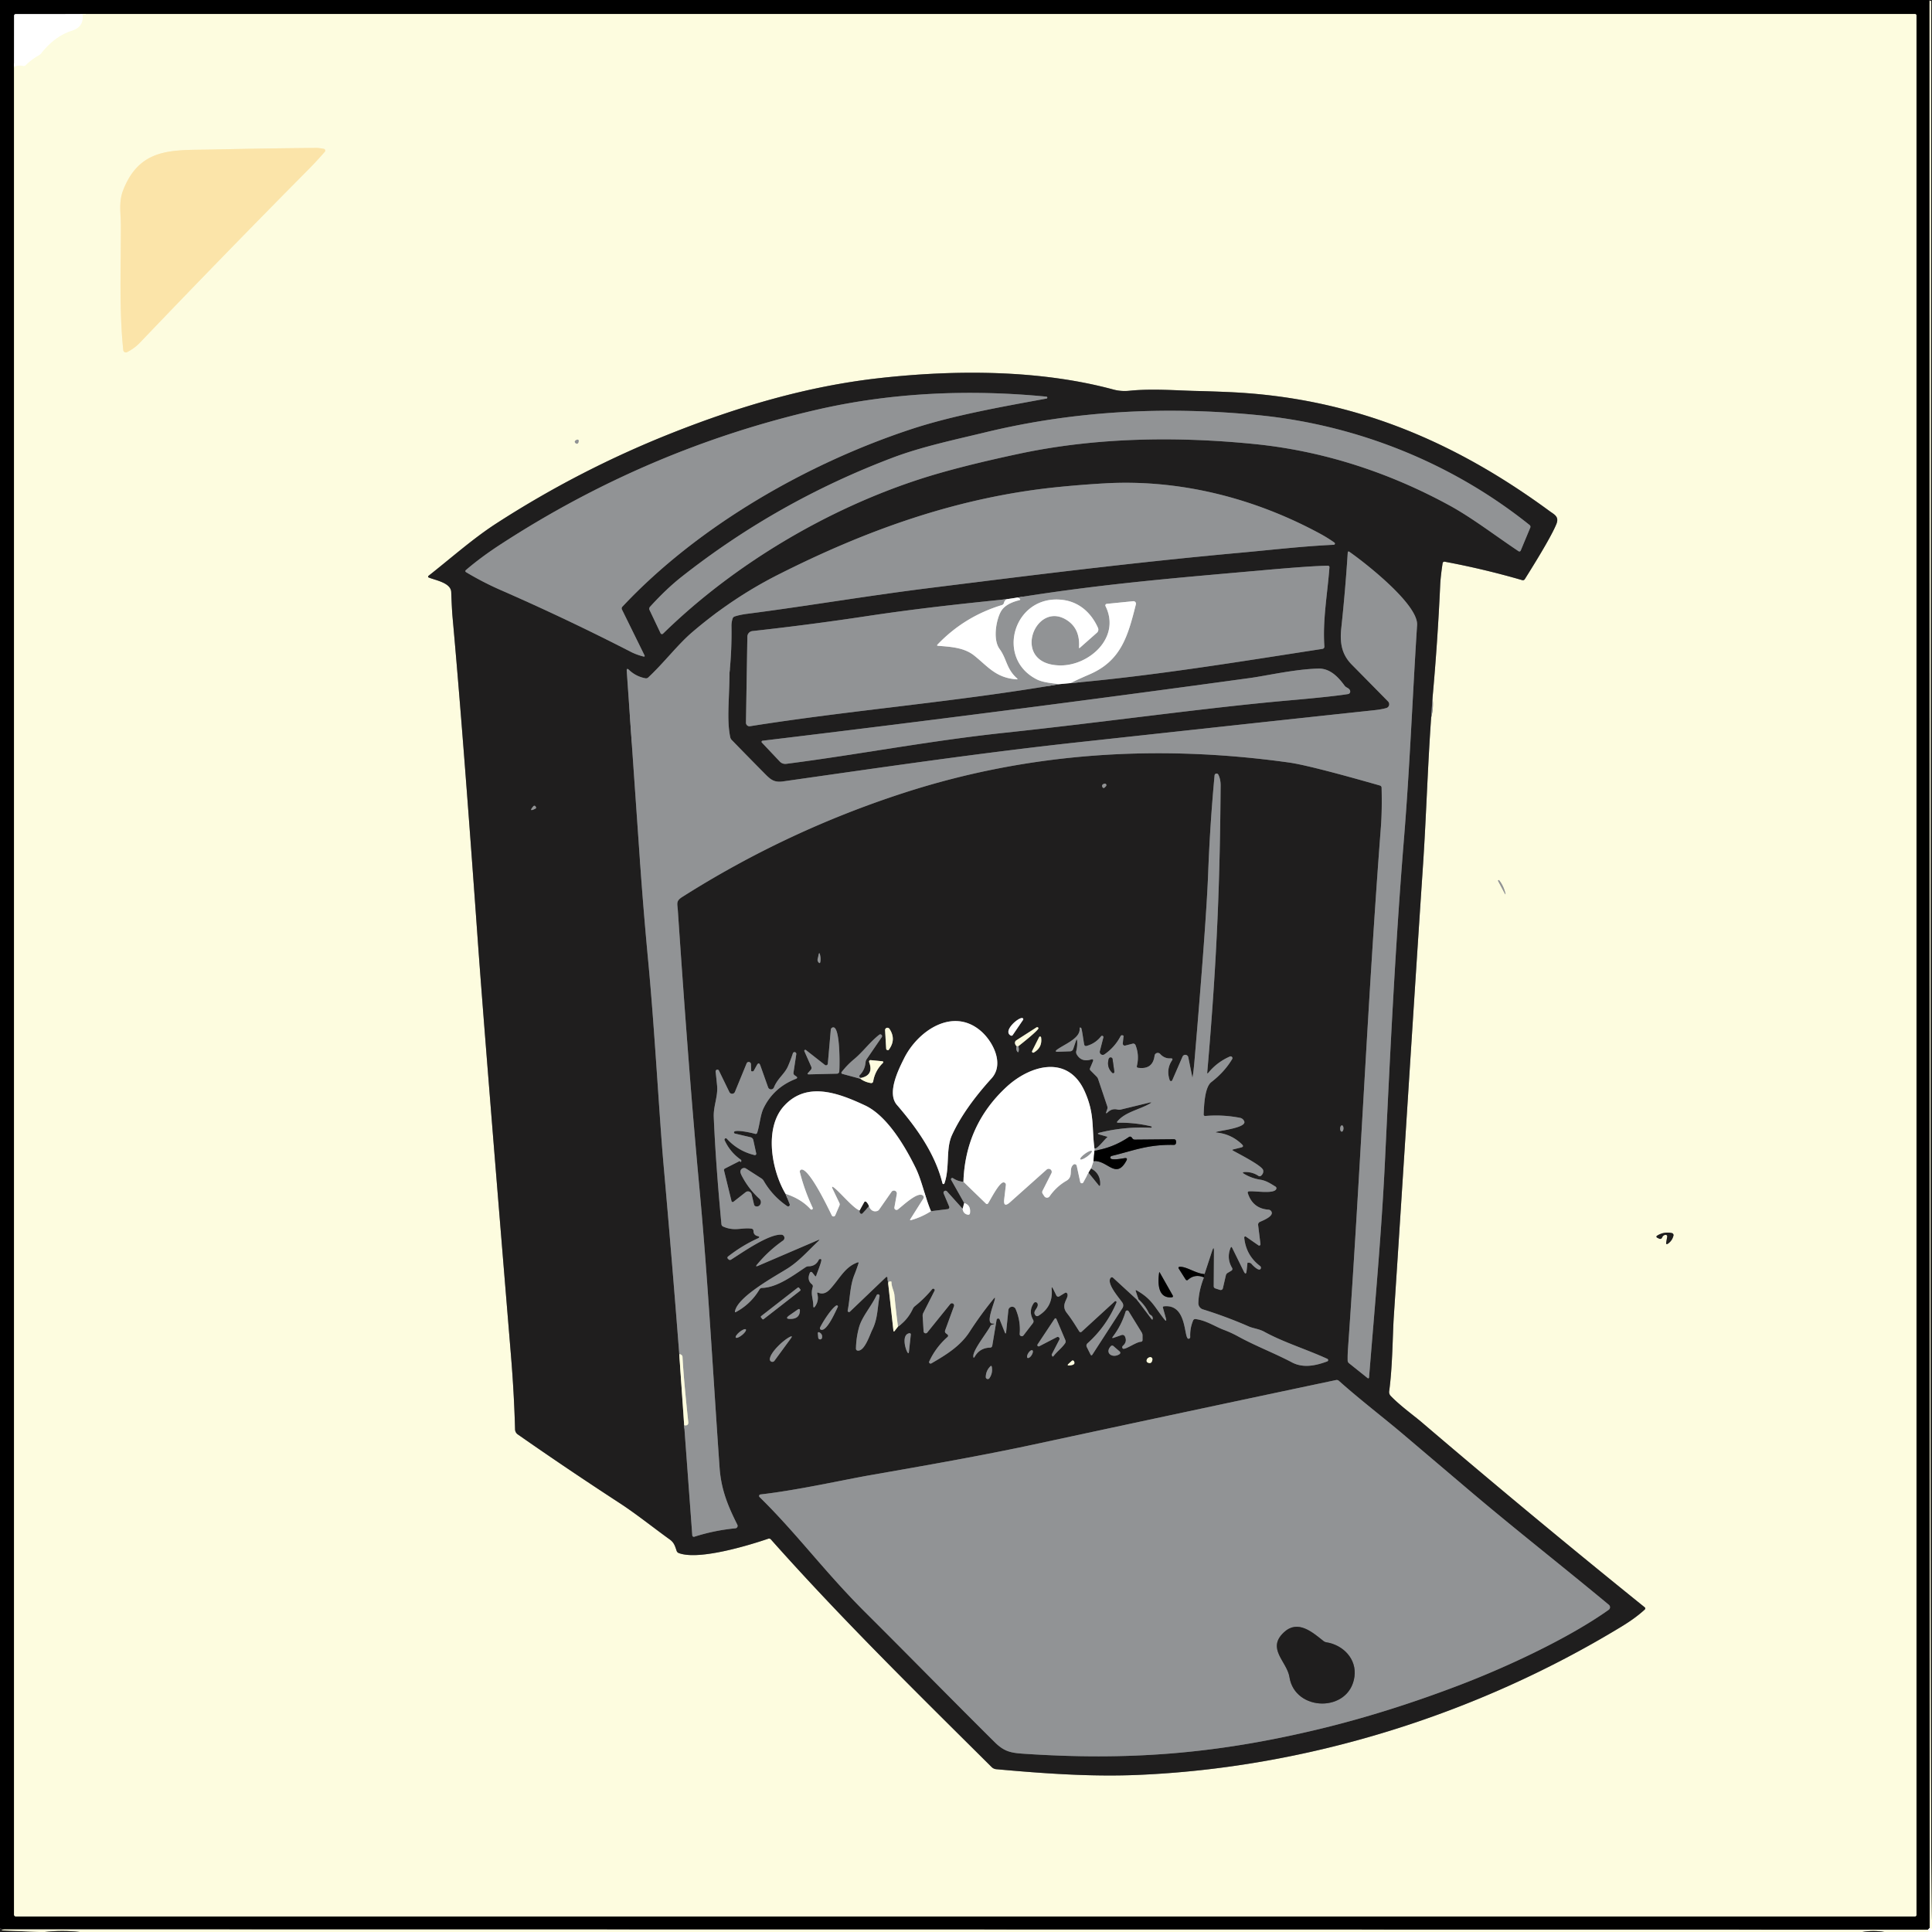 <svg xmlns="http://www.w3.org/2000/svg" viewBox="0 0 591 591"><rect x="0" y="0" width="591" height="591" fill="#333333" stroke="none"/><g stroke-width="2" fill="none"><path stroke="#100f0f" vector-effect="non-scaling-stroke" d="M590.06 0l.19.29"/><path stroke="#7f7e70" vector-effect="non-scaling-stroke" d="M590.25.29l.04 589.46"/><path stroke="gray" vector-effect="non-scaling-stroke" d="M590.29 589.75l-.54.54"/><path stroke="#7f7e70" vector-effect="non-scaling-stroke" d="M589.75 590.29l-588.5-.08"/><path stroke="#100f0f" vector-effect="non-scaling-stroke" d="M1.25 590.21L0 589.94"/><path stroke="#7f7e70" vector-effect="non-scaling-stroke" d="M4.29 20.5v565.16a.59.59 0 00.59.59h580.87a.5.5 0 00.5-.5V4.76a.47.46 90 00-.46-.47H25.25"/><path stroke="gray" vector-effect="non-scaling-stroke" d="M25.25 4.29l-20.44.02a.5.5 0 00-.5.5L4.29 20.5"/><path stroke="#fefeef" vector-effect="non-scaling-stroke" d="M25.25 4.29q.59 3.91-3.26 5.13-5.23 1.66-9.37 6.9-.33.41-.78.66-2.21 1.22-4 3.01a.83.81 29.5 01-.79.21q-1.33-.36-2.76.3"/><path stroke="#8e8d7f" vector-effect="non-scaling-stroke" d="M591 587.31c-.84-.45-.25-537.06-.25-586.81a.25.24-86.1 00-.21-.25q-.17-.02-.29.04"/><path stroke="#fefeef" vector-effect="non-scaling-stroke" d="M591 590.06l-.71-.31"/><path stroke="#fcf0c4" vector-effect="non-scaling-stroke" d="M99.06 45.54q-1.43-.29-2.31-.29-15.95.14-31.9.49c-11.79.27-21.97-.88-27.18 12.45-1.4 3.59-.71 7.11-.7 10.39.07 12.75-.58 25.82.74 38.51a.8.79 73.5 001.15.63q2.26-1.14 3.95-2.91 25.46-26.66 51.41-52.84 2.74-2.77 5.14-5.55a.54.54 0 00-.3-.88"/><path stroke="#c7c8ba" vector-effect="non-scaling-stroke" d="M437.79 219.5q.79-2.94.42-6"/><path stroke="#8e8d7f" vector-effect="non-scaling-stroke" d="M438.21 213.5q1.56-17.19 2.34-34.44.12-2.65.75-6.79a.54.54 0 01.63-.45q12.01 2.24 23.74 5.65a.68.68 0 00.76-.29q7.97-12.67 9.67-16.88c.92-2.28-.66-2.91-2.11-3.97-29.66-21.78-60.75-34.72-97.98-36.39q-5.16-.23-10.31-.35c-5.57-.13-13.3-.76-20.19-.06q-2.56.27-4.96-.38c-22.34-6.03-47.95-6.1-71.37-3.5-22.51 2.5-43.75 8.92-63.81 16.88q-28.17 11.18-53.63 27.65c-7.01 4.54-13.81 10.58-20.67 15.98a.29.29 0 00.07.5c2.12.86 6.79 1.61 6.89 4.46q.19 5.25.41 7.69 3.07 33.75 7.64 97.88 2.09 29.31 10.21 127.77c.63 7.6 1.07 15.33 1.27 22.78a1.93 1.92-73.2 00.82 1.54q15.32 10.7 31.05 20.94c5.23 3.4 10.26 7.47 15.44 11.2 1.35.96 1.62 2.03 2.12 3.51a1.07 1.06 1.4 00.62.64c6.28 2.43 22.56-2.72 27.41-4.38a.74.73 59.3 01.79.21c21.5 24.19 44.56 46.81 67.52 69.63a2.32 2.32 0 001.42.67c14.29 1.29 28.77 2.34 43 1.76 51.77-2.12 103.82-18.35 148.3-45.41q4.34-2.64 7.1-5.21a.44.44 0 00-.03-.66q-34.54-27.85-68.28-56.66c-2.23-1.91-6.52-4.98-9.43-8.01a1.71 1.7-63 01-.46-1.43c1.04-7.61 1.05-17.26 1.41-22.77 3.04-46.1 5.87-92.22 8.95-138.32.95-14.19 1.41-29.99 2.48-44.99"/><path stroke="#58595a" vector-effect="non-scaling-stroke" d="M438.21 213.5l-.42 6"/><path stroke="#c7c8ba" vector-effect="non-scaling-stroke" d="M176.17 135.63a.47.47 0 00.74-.25l.11-.41a.38.38 0 00-.52-.45q-1.14.48-.33 1.11M458.27 269.49l1.92 3.61q.52.97.24-.1-.57-2.14-1.83-3.72a.2.2 0 00-.33.21"/><path stroke="#8e8d7f" vector-effect="non-scaling-stroke" d="M510 378.29l-.29 1.69q-.16.98.63.38 1.22-.92 1.57-2.37a.65.64-76.9 00-.48-.79q-2.31-.5-4.37.7-.73.43.03.79l.49.23a.62.62 0 00.84-.32q.34-.81 1.09-.86a.47.47 0 01.49.55"/><path stroke="#58595a" vector-effect="non-scaling-stroke" d="M190.38 185.6c23.12-24.67 56.37-43.73 88.09-54.23 13.07-4.33 27.84-6.9 41.61-9.44a.3.3 0 00-.02-.6c-23.44-2.28-47.22-1.28-70.09 3.98q-51.7 11.88-96.76 41.16-6.11 3.97-10.73 7.95a.37.37 0 00.06.59q5.15 3.1 10.66 5.51 20.15 8.81 39.71 18.85 1.79.92 3.87 1.44.62.16.34-.41l-6.87-13.96a.74.73 54.2 01.13-.84"/><path stroke="#58595a" vector-effect="non-scaling-stroke" d="M465.19 168.42l2.92-7.01a.69.68-59.5 00-.2-.8c-23.82-19.08-52.81-30.58-82.66-33.58q-43.96-4.41-83.7 5.19c-9.59 2.32-19.54 4.41-28.47 7.78q-35.19 13.31-64.48 36.37-4.78 3.76-9.76 9.25a.89.88-36.7 00-.15.97l3.38 7.12a.47.47 0 00.75.13c22.05-21.56 50.65-38.2 78.49-47.25q11.72-3.81 30.64-7.83c23.4-4.97 48.14-5.31 71.86-2.92 21.03 2.11 41.13 8.69 59.65 18.81 6.87 3.75 14.06 9.3 21.07 13.97a.45.45 0 00.66-.2M195.79 263.75q1.07 15.16 2.5 30.3c2.01 21.24 3.37 47.34 4.71 62.45q2.56 28.86 4.79 57.75"/><path stroke="#8e8d7f" vector-effect="non-scaling-stroke" d="M207.79 414.25l1.5 21.75"/><path stroke="#58595a" vector-effect="non-scaling-stroke" d="M209.29 436l2.48 33.68a.48.47-11.2 00.62.41q6.13-1.96 12.56-2.58a.76.75 74 00.6-1.1c-2.88-5.73-4.96-10.77-5.43-17.46-2.02-28.73-3.55-57.55-6.23-86.22q-3.08-33.06-6.54-84.24c-.14-2.14-.65-2.85 1.4-4.14q31.96-20.25 67.98-31.89c38.31-12.38 77.7-14.76 117.53-9.21q6.32.88 27.88 7.05a.68.68 0 01.49.64q.17 6.95-.21 11.99c-4.07 53.24-6.31 106.57-10.08 159.83q-.12 1.67-.09 3.43a1.07 1.06-71.9 00.41.82l5.59 4.47q.5.4.55-.24c1.78-21.97 3.79-43.86 4.85-65.79 1.58-32.97 3.15-66.04 5.83-98.94 1.77-21.71 2.61-43.56 4.01-65.31.4-6.28-15.72-18.9-20.65-22.36q-.53-.37-.57.27-.72 11.36-1.96 22.92c-.5 4.59.1 8.13 3.17 11.25q5.4 5.47 11.13 11.3a1.21 1.21 0 01-.53 2.01q-1.49.43-3.86.68c-29.84 3.18-59.68 6.45-89.52 9.69-30.43 3.29-60.84 7.76-91.15 12.07-2.71.38-3.77-.51-5.54-2.3q-5.11-5.16-10.18-10.38a1.72 1.7 17.3 01-.45-.85c-1.11-5.36-.27-11.45-.22-19.72"/><path stroke="#58595a" vector-effect="non-scaling-stroke" d="M223.16 205.78q.72-7.16.6-14.28-.02-1.13.34-2.27a1 .98 89.6 01.63-.65q1.59-.53 4.02-.84c17.04-2.18 36.6-5.5 55.62-7.87 30.4-3.79 61.38-7.73 95.14-10.8 9.5-.86 18.93-1.98 28.5-2.42a.37.37 0 00.19-.67q-2.18-1.54-4.56-2.82c-20.09-10.83-42.71-16.58-65.54-15.31q-7.64.43-15.26 1.22c-30.16 3.16-57.73 13.06-84.64 26.64q-14.1 7.11-26.49 17.71c-4.43 3.8-8.67 9.4-13.42 13.82a.97.96-61.1 01-.84.25q-2.92-.54-5.04-2.57-.76-.72-.69.32l4.07 58.51"/><path stroke="#919395" vector-effect="non-scaling-stroke" d="M223.16 205.78q-3.58-2.21-1.26-6.52a1.52 1.5-35.8 00.16-.95q-.66-4.15.26-8.29a1.7 1.69-14.6 00-2.78-1.63q-4.24 3.75-8.24 7.68c-2.62 2.57-5.24 6.46-8.46 9.31a1.5 1.5 0 01-.74.35l-.51.08a1.08 1.04 8.6 00-.75.53q-1.83 3.32-5.5 2.48a1.43 1.42 6 00-1.75 1.41c.08 5.93-.34 12.2.88 18 .99 4.67 1.33 11.45 1.69 14.2.62 4.64 1.27 8.62.9 13.57-.13 1.73.96 7.39-1.27 7.75"/><path stroke="#c7c8ba" vector-effect="non-scaling-stroke" d="M209.29 436q1.37.21 1.25-1.01-1.4-13.04-1.76-19.89a.84.83-79.2 00-.49-.73q-.23-.11-.5-.12"/><path stroke="#8f8f8f" vector-effect="non-scaling-stroke" d="M311.25 182.79l-3.25.5"/><path stroke="#58595a" vector-effect="non-scaling-stroke" d="M308 183.29c-14.43 1.47-27.85 2.92-43.14 5.23q-17.05 2.58-34.68 4.52a1.75 1.75 0 00-1.56 1.72l-.43 26.31a1.08 1.07 86 001.24 1.08c31.29-4.96 62.81-7.42 94.57-12.86"/><path stroke="#8f8f8f" vector-effect="non-scaling-stroke" d="M324 209.29l3.5-.33"/><path stroke="#58595a" vector-effect="non-scaling-stroke" d="M327.5 208.96c25.72-2.27 51.52-6.53 77.06-10.47a.67.67 0 00.57-.71c-.57-8.09.95-16.18 1.55-24.24a.45.45 0 00-.46-.49q-5.03.06-19.4 1.34c-25.29 2.26-48.45 4.06-75.57 8.4"/><path stroke="#c8c9ca" vector-effect="non-scaling-stroke" d="M327.5 208.96q1.73-.92 5.81-2.68c9.69-4.18 11.75-11.83 14.16-21.42a.77.77 0 00-.83-.95l-8.08.81a.48.48 0 00-.38.7c4.77 9.63-5.09 18.35-14.07 18.13-15.3-.39-7.3-20.61 2.59-13.62q3.71 2.63 3.37 8.05-.03.45.3.15l5.18-4.58a1.27 1.27 0 00.33-1.46c-2.03-4.57-5.73-7.99-10.9-8.59-14.73-1.74-20.71 17.76-7.87 24.3 1.95 1 4.63 1.16 6.89 1.49"/><path stroke="#c8c9ca" vector-effect="non-scaling-stroke" d="M308 183.29q-.67.29-.89 1.14a.96.95 89.6 01-.65.67q-11.44 3.47-19.66 12.06-.33.35.15.39c3.78.31 7.95.5 11.05 2.98 4.22 3.37 6.65 6.84 12.97 7.28q.5.03.13-.3c-3.3-2.95-3.06-5.87-5.33-8.99-2.24-3.08-.89-9.45.55-11.7q1.4-2.2 5.44-3.21.55-.13.13-.51-.28-.25-.64-.31"/><path stroke="#58595a" vector-effect="non-scaling-stroke" d="M413.01 211.72q.17-.8-1.01-1.41-.44-.23-.73-.62c-1.89-2.59-4.41-5.25-7.93-5.17-7.14.16-16.1 2.22-20.87 2.87q-74.48 10.22-149.21 19.2a.34.34 0 00-.2.57l5.48 5.8a2.32 2.29-25.1 001.97.7c22.35-2.87 43.55-7.04 67.11-9.54 30.63-3.26 61.43-7.65 86.63-9.86q13.52-1.19 18.13-1.95a.78.77-87.7 00.63-.59"/><path stroke="#8f8f8f" vector-effect="non-scaling-stroke" d="M334.79 351.25c-.85-6.24.12-10.42-2.94-17.3-5.12-11.54-16.82-8.11-24.04-1.38q-12.51 11.63-13.1 28.93"/><path stroke="#58595a" vector-effect="non-scaling-stroke" d="M294.71 361.5q-1.7-.11-3.18-1.09a.4.39 2.4 00-.57.52l3.99 7.08"/><path stroke="#8f8f8f" vector-effect="non-scaling-stroke" d="M294.95 368.01l-.49 1.74"/><path stroke="#58595a" vector-effect="non-scaling-stroke" d="M294.46 369.75l-4.79-5.32a.61.61 0 00-1.01.64l1.7 4.03a.56.56 0 01-.45.77l-5.12.63"/><path stroke="#8f8f8f" vector-effect="non-scaling-stroke" d="M284.79 370.5c-1.85-4.37-2.82-9.41-4.7-13.25-3.19-6.49-8.69-15.94-15.51-19.12-7.91-3.68-17.76-7.55-24.79.24-6.1 6.76-3.75 19.67.5 26.81"/><path stroke="#58595a" vector-effect="non-scaling-stroke" d="M240.29 365.18l1.27 3.16a.51.51 0 01-.76.61q-4.48-3.06-7.18-7.73-.27-.46-.72-.75l-4.67-3a1.13 1.13 0 00-1.71 1.21q.11.46.44 1.09 2.05 3.92 5.35 6.95a1.39 1.38 48.4 01-.12 2.14q-.38.28-.95.17a.72.71 88 01-.57-.54l-.76-3.17a1.14 1.14 0 00-1.81-.63l-3.74 2.94a.38.37 64.2 01-.59-.21l-2.29-9.37a.52.52 0 01.27-.59l4.24-2.16a.35.06-28.7 01.32-.11l.26.25q.09.1.13-.03l.06-.28a.37.37 0 00-.15-.38q-3.31-2.33-4.96-5.99a.41.41 0 01.67-.44q3.46 3.81 8.5 5.02a.42.42 0 00.51-.5l-.9-4.12a1.12 1.1.5 00-.84-.84l-4.78-1.12a.37.36 17.7 01-.26-.49c.34-.84 5.34.23 6.44.58a.5.5 0 00.63-.33c.84-2.58.93-5.46 2.02-7.65q3.07-6.2 9.77-8.83.82-.32.1-.82l-.44-.29a.84.84 0 01-.34-.81l.85-5.63a.54.54 0 00-1.05-.25q-.66 2.03-1.5 3.95c-1.01 2.34-3.2 3.72-4.27 6.44a.96.96 0 01-1.8-.03l-2.36-6.64q-.46-1.27-1.1-.09l-.91 1.65a.45.44 18.9 01-.46.22l-.25-.04a.1.1 0 01-.09-.1l-.07-2.09a.69.69 0 00-1.32-.24l-3.59 8.75a.93.93 0 01-1.69.05l-3.2-6.57a.54.53-61.3 00-1.01.3q.25 2.23.45 4.31c.31 3.26-1.16 6.26-1.02 9.58q.59 14.17 2.35 32.8a.86.85 10.1 00.5.71c3.55 1.56 5.58.26 8.68.64a.7.7 0 01.62.68q.01 1.29 1.23 1.59 1.06.26.07.72-4.87 2.23-9.1 5.56a.44.43-41.6 00-.04.64l.21.21a.61.61 0 00.76.09c3.31-2.07 11.45-7.86 15.41-7.64a.99.98-61 01.51 1.79q-4.44 3.11-7.92 7.3-.72.87.31.42l18.23-7.82q.88-.39.18.27c-3.11 2.92-5.82 6.08-9.38 8.34-3.72 2.36-15.3 8.59-16.13 13.14q-.08.43.3.22 4.58-2.48 7.2-6.92a.92.89 13.8 01.77-.45c4.67-.13 9.54-3.81 13.34-6.34a1.7 1.7 0 01.9-.28q2.16-.01 3.11-1.95a.49.49 0 01.76-.16c.34.29-1.32 4.25-1.52 4.97q-.11.4-.38.08l-.86-1.07a.41.41 0 00-.69.09q-1.02 2.23.61 3.55a.78.77-62 01.25.84c-.71 2.19.13 3.44.17 5.68q.01 1.02.59.18 1.19-1.75.64-3.77-.16-.57.38-.34 1.85.77 3.62-1.21c2.97-3.3 4.45-6.67 8.26-8.06q.48-.18.32.31-.58 1.81-1.29 3.58c-1.3 3.25-1.3 7.31-2 10.81a.4.4 0 00.67.36l10.95-10.47q.47-.45.55.19l.23 1.78"/><path stroke="#8e8d7f" vector-effect="non-scaling-stroke" d="M271.71 392.75l1.58 14.23q.07.58.42.11l.98-1.28"/><path stroke="#58595a" vector-effect="non-scaling-stroke" d="M274.69 405.81q2.98-2.05 4.56-5.47.2-.45.59-.76 2.92-2.32 5.31-5.22a.44.44 0 01.73.48l-3.44 6.78a2 1.98-33.8 00-.2.99l.29 4.66a.63.63 0 001.12.35l7.03-8.71a.67.67 0 011.15.64l-2.72 7.44a.78.77 29.4 00.25.87l.49.38a.47.47 0 01.02.72q-3.6 3.16-5.62 7.51a.47.46-2.8 00.66.59c4.41-2.57 8.84-5.23 11.71-9.69q3.43-5.31 7.46-10.23.33-.4.27.11c-.17 1.43-2.98 7.63-.75 7.62q1.18 0 .08.32l-.32.1a.66.66 0 00-.4.33c-.9 1.85-5.21 7.18-5.22 9.18q-.01.95.48.13 1.55-2.62 4.66-2.69a.68.67-85.3 00.65-.56l1.33-7.94a.49.49 0 01.94-.1l1.52 3.81q.37.94.47-.07l.67-6.6a1.16 1.16 0 012.22-.35q1.58 3.67 1.24 7.62a.65.65 0 001.16.45l2.89-3.76a.91.9 49.2 00.07-.99q-1.49-2.65.18-5.11a.66.66 0 011.19.19c.38 1.37-1.78 2.24-.64 3.55a.65.65 0 00.84.14q4.52-2.74 4.11-8.03-.1-1.31.48-.13l.96 1.95a.62.62 0 00.88.25l1.75-1.07a.47.47 0 01.65.16c.81 1.39-2.24 3.24-.1 5.98 1.69 2.18 2.55 3.69 3.82 5.67a.46.46 0 00.7.09L341 398.1a.33.33 0 01.53.37q-3.06 7.25-8.88 12.47a.93.93 0 00-.21 1.1l1.13 2.27q.28.56.62.03l9.15-14.15a1.56 1.54-45.7 00-.01-1.72c-1.01-1.48-4.94-5.87-3.59-7.56a.5.49 40.2 01.73-.06l7.28 6.69M347.75 397.54l4.44 5.87q.43.57.43-.14.01-.63-.61-.99a1.65 1.6-87.7 01-.62-.69q-1.14-2.36-3.14-4.13M348.25 397.46l-.81-2.47q-.17-.51.3-.24c4.55 2.62 5.27 4.79 8.3 8.67q1.01 1.3.57-.29l-.88-3.13a.31.31 0 01.27-.39c7.37-.85 6.02 10.07 7.6 9.92a.54.53 86.7 00.49-.56q-.11-2.68.9-5.06a.68.67-74.9 01.7-.41c3.22.38 6.05 2.32 8.66 3.3q2.25.84 4.36 2c5.35 2.94 11.11 5.11 16.55 7.98 3.46 1.82 7.36.94 10.75-.33a.42.42 0 00.02-.78c-6.28-2.88-13.54-5.11-19.31-8.3-1.55-.85-3.37-1.02-4.66-1.58q-6.88-3.01-14.11-5.26a1.96 1.96 0 01-1.37-1.91q.08-3.69 1.71-7.87"/><path stroke="#100f0f" vector-effect="non-scaling-stroke" d="M368.29 390.75l.17-1"/><path stroke="#58595a" vector-effect="non-scaling-stroke" d="M368.46 389.75l2.32-7.06q.59-1.79.57.1l-.07 10.69a.68.67 8.9 00.47.64l1.46.47a.69.68-74.7 00.87-.5l.91-3.95a1.18 1.18 0 01.54-.75l1.16-.69a.62.61-31.2 00.21-.84q-1.75-2.94-.48-6.11.23-.59.51-.02l3.52 7.15q.72 1.45.89-.16l.26-2.37a.11.11 0 01.12-.1l.35.02a1.12 1.12 0 01.83.42c.33.4 2.22 2.34 2.73 1.44a.66.66 0 00-.18-.86q-4.3-3.25-4.84-8.68a.33.33 0 01.52-.3l3.83 2.66a.4.39-75.7 00.62-.37l-.72-5.85a.92.91 74.1 01.52-.94c.92-.43 4.6-1.82 3.45-3.33a1.09 1.08-16.1 00-.77-.42q-4.86-.33-6.37-5.11a.38.38 0 01.32-.49c1.81-.21 7.73.9 8.4-.72a.6.59 27.3 00-.24-.74c-1.54-.94-2.82-1.83-4.73-2.13q-2.54-.4-4.8-1.73-.95-.56.15-.59 2.32-.07 4.18 1.18a.64.64 0 00.77-.04q.86-.74.66-1.71c-.3-1.39-7.64-5.08-9.2-5.98q-.43-.25.05-.37l2.42-.6q.98-.24.25-.95-3.21-3.12-7.65-3.6-.65-.07-.02-.25c1.44-.42 9.1-1.29 8.37-3.18a1.74 1.73-4.6 00-1.28-1.08q-5.32-1.04-10.66-.57a.44.44 0 01-.48-.45c.11-2.55.27-8.3 2.34-9.91q4.04-3.12 6.39-7.06a.55.55 0 00-.69-.78q-3.89 1.69-6.59 4.96-.41.49-.35-.14c3.12-35.79 3.89-60.19 4.09-87.75q.01-1.85-.7-3.29a.61.61 0 00-1.15.22q-1.41 15.08-1.97 30.13-.55 14.52-4.17 57.12-.31 3.61-.59 5.03-.05.22-.09 0l-1.22-6.03a.93.93 0 00-1.77-.19l-3.14 7.22a.42.42 0 01-.78-.04q-1.12-3.28.68-6 .47-.7-.38-.66-1.89.11-3.21-1.35a.99.99 0 00-1.72.54q-.55 4.33-5.08 3.68a.41.41 0 01-.34-.5q.82-3.34-.41-6.43a.73.73 0 00-.86-.44l-2.28.58a.61.61 0 01-.75-.65l.2-1.95a.44.01-84.5 00.03-.43l-.3-.1a.49.48-65.9 00-.59.23q-1.78 3.4-4.94 5.59a.92.92 0 01-1.42-.98l1.08-4.2a.4.4 0 00-.7-.35q-1.76 2.24-4.5 2.97a.53.53 0 01-.64-.37c-.2-.74-.71-4.98-.96-5.16q-.5-.33-.46.27c.19 2.93-4.67 4.74-6.86 6.34q-.99.73.24.69l3.72-.14a1.03 1.03 0 00.93-.69l.82-2.43q.34-.98.4.06.08 1.5-.28 2.95a1.44 1.4 37 00.17 1.1q1.43 2.39 4.31 1.52.97-.29.58.65l-.86 2.04a.59.58-57 00.13.63l1.87 1.88q.34.34.49.78l2.78 8.28a1.43 1.39 45.8 010 .95l-.24.67q-.35.97.4.26 1.31-1.25 2.96-.84.51.13 1.01.01l8.6-2.09q1.37-.33.14.36c-3.14 1.77-7.39 2.5-9.74 5.32q-.36.43.21.43 5.13-.08 10.11 1.11a.23.22-36.4 01-.07.44q-7.94-.42-15.66 1.48-1.13.28-.01.6l2.11.6q.39.11.06.35c-.69.51-3.19 3.87-3.79 3.23"/><path stroke="#494a4b" vector-effect="non-scaling-stroke" d="M368.46 389.75c-2.72-.17-5.6-2.43-7.69-2.22a.31.31 0 00-.23.47l2.17 3.42a.44.44 0 00.67.09q2.14-1.91 4.91-.76"/><path stroke="#919395" vector-effect="non-scaling-stroke" d="M348.25 397.46l-.5.08"/><path stroke="#c7c8ba" vector-effect="non-scaling-stroke" d="M274.69 405.81q-.64-4.85-1.08-9.57c-.13-1.39-.91-2.51-.91-4.07a.17.17 0 00-.17-.17h-.31a.5.49-87.3 00-.48.44l-.03.31"/><path stroke="#c8c9ca" vector-effect="non-scaling-stroke" d="M240.29 365.18q4.84 1.58 7.67 4.72a.39.39 0 00.64-.42q-2.49-5.27-3.93-10.94a.63.62 88.4 01.72-.77c2.55.52 7.75 11.34 9.06 14.02a.58.57-46.4 001.05-.03l1.29-3a.94.92 44.2 00-.02-.76l-2-4.17q-.65-1.35.51-.41c1.94 1.55 5.88 6.32 7.72 6.87"/><path stroke="#58595a" vector-effect="non-scaling-stroke" d="M263 370.29q-.05.57.18.83a.44.44 0 00.66 0l1.95-2.12"/><path stroke="#c8c9ca" vector-effect="non-scaling-stroke" d="M265.79 369q.87 1.86 2.44 1.48a1.26 1.21-78.8 00.72-.5l3.77-5.41a.9.9 0 011.62.67l-.74 4.11a.66.65-13 001.03.64c1.45-1.07 6.2-5.7 7.72-4.25a.71.7-52.3 01.11.9l-4.04 6.39a.15.15 0 00.17.23q3.25-.88 6.2-2.76M294.46 369.75q.19 1.6 1.66 1.83a.51.51 0 00.59-.43q.35-2.5-1.76-3.14M294.71 361.5l6.9 6.69a.42.42 0 00.65-.08c.81-1.29 3.29-6.18 4.61-6.41a.72.72 0 01.83.79l-.51 4.33q-.33 2.82 1.8.93l11.16-9.96a.94.94 0 011.47 1.13l-2.71 5.36a.89.87-48.9 00.05.88l.5.77a.97.97 0 001.61.02q2.08-2.98 5.12-4.74c2.33-1.34.59-3.61 2.15-4.94a.64.63 63.5 011.03.35l1.07 4.94a.51.5 53.3 00.94.14l1.62-2.99"/><path stroke="#58595a" vector-effect="non-scaling-stroke" d="M333 358.71l3.12 3.84q.33.41.37-.11.22-3.33-2.74-4.98"/><path stroke="#c8c9ca" vector-effect="non-scaling-stroke" d="M333.75 357.46l.75-2.25"/><path stroke="#494a4b" vector-effect="non-scaling-stroke" d="M334.5 355.21c4.22-.48 6.85 5.8 10.06-.16q.5-.92-.54-.77c-.53.08-4.13.78-4.35-.03a.53.52 76.1 01.38-.65c6.66-1.59 10.88-3.53 19.06-3.38a.64.63-89.6 00.64-.64v-.46a.63.62 0 00-.63-.62l-12 .11a.88.87-18.1 01-.7-.35l-.23-.31a.62.62 0 00-.85-.14q-4.83 3.29-10.55 4.19"/><path stroke="#c8c9ca" vector-effect="non-scaling-stroke" d="M334.79 352v-.75"/><path stroke="#8f8f8f" vector-effect="non-scaling-stroke" d="M265.79 369q-.28-.78-.83-1.33a.35.34 37.2 00-.55.07l-1.41 2.55"/><path stroke="gray" vector-effect="non-scaling-stroke" d="M334.79 352l-.29 3.21"/><path stroke="#8f8f8f" vector-effect="non-scaling-stroke" d="M333.75 357.46l-.75 1.25"/><path stroke="#58595a" vector-effect="non-scaling-stroke" d="M337.28 240.84a.39.39 0 00.62.08l.4-.4a.47.47 0 00-.46-.79q-1.03.29-.56 1.11M163.15 246.63q-1.63 1.91.68.71a.31.3 60.7 00.12-.43l-.13-.23a.41.41 0 00-.67-.05M250.31 292.55c-.11.68-.48 1.17.08 1.83q.43.51.55-.15.15-.82 0-1.68-.32-1.93-.63 0"/><path stroke="#8f8f8f" vector-effect="non-scaling-stroke" d="M312.78 311.44c-1.12-.39-6.15 3.94-3.6 5.33a.46.46 0 00.61-.14l3.17-4.66a.35.35 0 00-.18-.53M300.08 315.42c-8.55-7.42-19.29-.16-23.52 8.34-1.67 3.35-5.33 10.58-2.21 14.21 6.04 7.01 11.68 14.88 13.95 23.99a.31.31 0 00.6.03c1.7-4.76.35-10.49 2.31-14.76q3.73-8.13 12.11-17.36c3.98-4.4.43-11.27-3.24-14.45"/><path stroke="#58595a" vector-effect="non-scaling-stroke" d="M253.23 325.39a.55.55 0 01-.88.38l-5.82-4.56a.31.3 7.5 00-.47.36l2.11 4.75a.9.88 54.6 01-.15.95l-.79.89q-.46.5.22.49l8.59-.21a.71.7-87.7 00.69-.64c.16-1.78.3-13.59-1.83-13.53a.79.79 0 00-.76.72l-.91 10.4"/><path stroke="#8e8d7f" vector-effect="non-scaling-stroke" d="M271.82 321.2q2.46-3.2.26-6.48a.73.72 26.6 00-1.33.44l.33 5.65a.43.43 0 00.37.4l.26.04a.11.11 0 00.11-.05"/><path stroke="#58595a" vector-effect="non-scaling-stroke" d="M311 320.04q-.3.96.15 1.6.36.51.47-.11.13-.72-.12-1.49"/><path stroke="#8e8d7f" vector-effect="non-scaling-stroke" d="M311.5 320.04c.78-.6 6.36-5 6.16-5.55a.41.41 0 00-.61-.2l-6.17 3.96a.89.89 0 00-.4.76q.01.55.52 1.03"/><path stroke="#c7c8ba" vector-effect="non-scaling-stroke" d="M311.5 320.04h-.5"/><path stroke="#8e8d7f" vector-effect="non-scaling-stroke" d="M263.21 330q1.38 1.02 3.2 1.31a.61.61 0 00.7-.5q.54-3.21 2.85-5.53.59-.58-.23-.66l-3.4-.33a.45.45 0 00-.46.61q1.51 4.04-2.58 4.85"/><path stroke="#58595a" vector-effect="non-scaling-stroke" d="M263.29 329.75l-.31-.27a.38.38 0 01-.02-.55q1.63-1.65 1.82-3.98.04-.51.32-.92l4.63-6.77a.54.54 0 00-.78-.73c-3.01 2.38-4.9 5.17-7.77 7.55q-2.02 1.68-3.72 3.85a.36.36 0 00.19.57l5.56 1.5"/><path stroke="#c7c8ba" vector-effect="non-scaling-stroke" d="M263.29 329.75l-.08.25"/><path stroke="#8e8d7f" vector-effect="non-scaling-stroke" d="M317.87 317.25l-2.13 4.24a.36.36 0 00.5.48q2.68-1.53 2.23-4.62a.32.32 0 00-.6-.1"/><path stroke="#58595a" vector-effect="non-scaling-stroke" d="M410.418 346.17a.96.51 92.5 00.551-.938.96.51 92.5 00-.467-.981.96.51 92.5 00-.552.937.96.51 92.5 00.468.981M244.423 393.922a.27.27 0 00-.38-.047l-11.204 8.723a.27.27 0 00-.047.379l.405.52a.27.27 0 00.38.048l11.204-8.723a.27.27 0 00.047-.379l-.405-.52M268.14 396.23c-1.7 3.57-4.46 6.52-5.37 9.83q-.87 3.15-.93 6.5a.58.58 0 00.5.59c2.12.3 3.7-4.76 4.48-6.34 1.73-3.49 1.54-6.64 2.23-10.28a.48.48 0 00-.91-.3M255.8 399.37c-1.55.98-4.11 5.01-4.94 6.73a.49.48 21.7 00.29.67c1.81.55 4.43-5.56 5.13-6.97a.34.33-2.9 00-.48-.43M241.54 402.32q-1.72 1.2.37 1.14 2.65-.07 2.78-2.43.05-.93-.72-.4l-2.43 1.69M344.12 408.82q.77 1.64-.63 2.86a.57.57 0 00-.03.83c.6.59 4.02-2 5.55-2.06a.51.51 0 00.49-.51v-1.42a1.81 1.79 29.7 00-.26-.93l-3.98-6.46a.52.52 0 00-.95.12q-1.24 4.15-3.86 7.6-.48.64.26.37l2.37-.83a.84.83 67.1 011.04.43M322.31 414.78c1.09-1.39 2.55-2.46 3.51-3.88a.97.96 50.7 00.09-.91l-2.69-6.36q-.29-.7-.72-.06l-5.1 7.68a.4.39 3.2 00.51.57l5.38-2.79a.57.57 0 01.77.77l-2.32 4.5a.17.14 55 00-.01.14l.09.26q.17.49.49.08M228.157 406.671a1.98.6-39.1 00-1.915.783 1.98.6-39.1 00-1.159 1.715 1.98.6-39.1 001.915-.783 1.98.6-39.1 001.159-1.715M250.17 407.82l.13 1.37a.58.58 0 001.15.05q.23-1.16-.88-1.7a.28.28 0 00-.4.28M278.19 407.83c-2.38.39-1.36 4.54-.62 5.81q.39.66.47-.1l.58-5.31a.37.37 0 00-.43-.4M241.54 409c-1.92.98-5.91 4.66-6.05 6.76a.78.78 0 001.41.51l5.01-6.84q.74-1-.37-.43M339.8 411.8c-2 2.16.59 3.82 2.67 2.43a.51.5 49 00.05-.8l-1.93-1.67a.57.57 0 00-.79.04M314.333 415.387a1.38.6 122.3 001.244-.846 1.38.6 122.3 00.23-1.488 1.38.6 122.3 00-1.244.846 1.38.6 122.3 00-.23 1.488"/><path stroke="#8e8d7f" vector-effect="non-scaling-stroke" d="M351.1 416.81q1.2.56 1.42-.9a.66.66 0 00-.85-.73q-.83.27-.92.99a.63.61 17.1 00.35.64M327.87 416.29l-1.04.95q-.5.47.19.44 2.17-.08 1.49-1.29a.41.41 0 00-.64-.1"/><path stroke="#58595a" vector-effect="non-scaling-stroke" d="M302.89 418.02q-1.31 1.35-1.34 3.2a.61.61 0 001.12.36q1.05-1.54.73-3.41-.1-.59-.51-.15M264.79 493.31c13.65 13.59 26.27 26.51 39.51 39.64 2.94 2.92 5.01 3.27 8.96 3.53 31.5 2.09 58.11.17 89.99-7.48q20.77-4.98 42.88-13.4c15.45-5.88 34.11-14.72 45.97-23.16a.96.96 0 00.06-1.52c-14.18-11.79-28.76-23.17-42.69-35l-20.58-17.46c-5.33-4.52-13.07-10.46-19.33-16.07a1 .99-29.7 00-.86-.23q-46.21 9.75-92.38 19.69c-16.22 3.49-33.42 6.48-49.92 9.37-8.33 1.45-22.34 4.63-33.77 5.93a.47.47 0 00-.28.8c11.42 11.18 19.84 22.82 32.44 35.36M340.87 327.85l-.54-3.86a.6.59-41 00-1.16-.08q-.74 2.51 1.08 4.26a.37.37 0 00.62-.32"/><path stroke="#494a4b" vector-effect="non-scaling-stroke" d="M354.58 389.35c-.37 2.81-.59 7.94 3.93 7.49a.34.34 0 00.26-.5l-3.98-7.03q-.17-.3-.21.04"/><path stroke="#c8c9ca" vector-effect="non-scaling-stroke" d="M333.966 352.108a2.14.51-35.8 00-2.034.838 2.14.51-35.8 00-1.438 1.666 2.14.51-35.8 002.034-.838 2.14.51-35.8 001.438-1.666"/><path stroke="#58595a" vector-effect="non-scaling-stroke" d="M394.45 513.04c1.67 10.64 18.38 10.93 19.88-.16.72-5.35-3.4-9.68-8.6-10.5q-.49-.07-.88-.39c-3.42-2.73-7.84-6.62-12.08-2.68-5.43 5.03.92 8.91 1.68 13.73"/><path stroke="#fefeef" vector-effect="non-scaling-stroke" d="M589.94 591l-.19-.71"/><path stroke="#8e8d7f" vector-effect="non-scaling-stroke" d="M1.25 590.21l-.52.15q-.48.14.02.16l11.44.48M576.44 591q-3.38-.63-6.75 0M24.44 591q-5.38-.63-10.75 0"/></g><path d="M0 0h590.06l.19.29.04 589.46-.54.54-588.5-.08-1.25-.27V0zm4.29 20.5v565.16a.59.59 0 00.59.59h580.87a.5.5 0 00.5-.5V4.76a.47.46 90 00-.46-.47H25.25l-20.44.02a.5.5 0 00-.5.5L4.29 20.5z"/><path fill="#1f1e1e" d="M590.06 0h.94v587.31c-.84-.45-.25-537.06-.25-586.81a.25.24-86.1 00-.21-.25q-.17-.02-.29.04l-.19-.29z"/><path fill="#fdfcdf" d="M590.25.29q.12-.06.29-.04a.25.24-86.1 01.21.25c0 49.75-.59 586.36.25 586.81v2.75l-.71-.31L590.25.29z"/><path fill="#fff" d="M25.25 4.29q.59 3.91-3.26 5.13-5.23 1.66-9.37 6.9-.33.41-.78.66-2.21 1.22-4 3.01a.83.81 29.5 01-.79.21q-1.33-.36-2.76.3l.02-15.69a.5.5 0 01.5-.5l20.44-.02z"/><path fill="#fdfcdf" d="M25.25 4.29h560.54a.47.46-90 01.46.47v580.99a.5.5 0 01-.5.5H4.88a.59.59 0 01-.59-.59V20.5q1.43-.66 2.76-.3a.83.81 29.5 00.79-.21q1.79-1.79 4-3.01.45-.25.78-.66 4.14-5.24 9.37-6.9 3.85-1.22 3.26-5.13zm73.81 41.25q-1.43-.29-2.31-.29-15.95.14-31.9.49c-11.79.27-21.97-.88-27.18 12.45-1.4 3.59-.71 7.11-.7 10.39.07 12.75-.58 25.82.74 38.51a.8.79 73.5 001.15.63q2.26-1.14 3.95-2.91 25.46-26.66 51.41-52.84 2.74-2.77 5.14-5.55a.54.54 0 00-.3-.88zM437.79 219.5q.79-2.94.42-6 1.56-17.19 2.34-34.44.12-2.65.75-6.79a.54.54 0 01.63-.45q12.01 2.24 23.74 5.65a.68.68 0 00.76-.29q7.97-12.67 9.67-16.88c.92-2.28-.66-2.91-2.11-3.97-29.66-21.78-60.75-34.72-97.98-36.39q-5.16-.23-10.31-.35c-5.57-.13-13.3-.76-20.19-.06q-2.56.27-4.96-.38c-22.34-6.03-47.95-6.1-71.37-3.5-22.51 2.5-43.75 8.92-63.81 16.88q-28.17 11.18-53.63 27.65c-7.01 4.54-13.81 10.58-20.67 15.98a.29.29 0 00.07.5c2.12.86 6.79 1.61 6.89 4.46q.19 5.25.41 7.69 3.07 33.75 7.64 97.88 2.09 29.31 10.21 127.77c.63 7.6 1.07 15.33 1.27 22.78a1.93 1.92-73.2 00.82 1.54q15.32 10.7 31.05 20.94c5.23 3.4 10.26 7.47 15.44 11.2 1.35.96 1.62 2.03 2.12 3.51a1.07 1.06 1.4 00.62.64c6.28 2.43 22.56-2.72 27.41-4.38a.74.73 59.3 01.79.21c21.5 24.19 44.56 46.81 67.52 69.63a2.32 2.32 0 001.42.67c14.29 1.29 28.77 2.34 43 1.76 51.77-2.12 103.82-18.35 148.3-45.41q4.34-2.64 7.1-5.21a.44.44 0 00-.03-.66q-34.54-27.85-68.28-56.66c-2.23-1.91-6.52-4.98-9.43-8.01a1.71 1.7-63 01-.46-1.43c1.04-7.61 1.05-17.26 1.41-22.77 3.04-46.1 5.87-92.22 8.95-138.32.95-14.19 1.41-29.99 2.48-44.99zm-261.62-83.87a.47.47 0 00.74-.25l.11-.41a.38.38 0 00-.52-.45q-1.14.48-.33 1.11zm282.1 133.86l1.92 3.61q.52.97.24-.1-.57-2.14-1.83-3.72a.2.2 0 00-.33.21zM510 378.29l-.29 1.69q-.16.98.63.38 1.22-.92 1.57-2.37a.65.64-76.9 00-.48-.79q-2.31-.5-4.37.7-.73.43.03.79l.49.23a.62.62 0 00.84-.32q.34-.81 1.09-.86a.47.47 0 01.49.55z"/><path fill="#fbe4a9" d="M99.06 45.54a.54.54 0 01.3.88q-2.4 2.78-5.14 5.55-25.95 26.18-51.41 52.84-1.69 1.77-3.95 2.91a.8.79 73.5 01-1.15-.63c-1.32-12.69-.67-25.76-.74-38.51-.01-3.28-.7-6.8.7-10.39 5.21-13.33 15.39-12.18 27.18-12.45q15.95-.35 31.9-.49.88 0 2.31.29z"/><path fill="#1f1e1e" d="M438.21 213.5l-.42 6c-1.07 15-1.53 30.8-2.48 44.99-3.08 46.1-5.91 92.22-8.95 138.32-.36 5.51-.37 15.16-1.41 22.77a1.71 1.7-63 00.46 1.43c2.91 3.03 7.2 6.1 9.43 8.01q33.74 28.81 68.28 56.66a.44.44 0 01.03.66q-2.76 2.57-7.1 5.21c-44.48 27.06-96.53 43.29-148.3 45.41-14.23.58-28.71-.47-43-1.76a2.32 2.32 0 01-1.42-.67c-22.96-22.82-46.02-45.44-67.52-69.63a.74.73 59.3 00-.79-.21c-4.85 1.66-21.13 6.81-27.41 4.38a1.07 1.06 1.4 01-.62-.64c-.5-1.48-.77-2.55-2.12-3.51-5.18-3.73-10.21-7.8-15.44-11.2q-15.73-10.24-31.05-20.94a1.93 1.92-73.2 01-.82-1.54c-.2-7.45-.64-15.18-1.27-22.78q-8.12-98.46-10.21-127.77-4.57-64.13-7.64-97.88-.22-2.44-.41-7.69c-.1-2.85-4.77-3.6-6.89-4.46a.29.29 0 01-.07-.5c6.86-5.4 13.66-11.44 20.67-15.98q25.46-16.47 53.63-27.65c20.06-7.96 41.3-14.38 63.81-16.88 23.42-2.6 49.03-2.53 71.37 3.5q2.4.65 4.96.38c6.89-.7 14.62-.07 20.19.06q5.15.12 10.31.35c37.23 1.67 68.32 14.61 97.98 36.39 1.45 1.06 3.03 1.69 2.11 3.97q-1.7 4.21-9.67 16.88a.68.68 0 01-.76.29q-11.73-3.41-23.74-5.65a.54.54 0 00-.63.45q-.63 4.14-.75 6.79-.78 17.25-2.34 34.44zm-247.83-27.9c23.12-24.67 56.37-43.73 88.09-54.23 13.07-4.33 27.84-6.9 41.61-9.44a.3.3 0 00-.02-.6c-23.44-2.28-47.22-1.28-70.09 3.98q-51.7 11.88-96.76 41.16-6.11 3.97-10.73 7.95a.37.37 0 00.06.59q5.15 3.1 10.66 5.51 20.15 8.81 39.71 18.85 1.79.92 3.87 1.44.62.16.34-.41l-6.87-13.96a.74.73 54.2 01.13-.84zm274.81-17.18l2.92-7.01a.69.68-59.5 00-.2-.8c-23.82-19.08-52.81-30.58-82.66-33.58q-43.96-4.41-83.7 5.19c-9.59 2.32-19.54 4.41-28.47 7.78q-35.19 13.31-64.48 36.37-4.78 3.76-9.76 9.25a.89.88-36.7 00-.15.97l3.38 7.12a.47.47 0 00.75.13c22.05-21.56 50.65-38.2 78.49-47.25q11.72-3.81 30.64-7.83c23.4-4.97 48.14-5.31 71.86-2.92 21.03 2.11 41.13 8.69 59.65 18.81 6.87 3.75 14.06 9.3 21.07 13.97a.45.45 0 00.66-.2zm-269.4 95.33q1.07 15.16 2.5 30.3c2.01 21.24 3.37 47.34 4.71 62.45q2.56 28.86 4.79 57.75l1.5 21.75 2.48 33.68a.48.47-11.2 00.62.41q6.13-1.96 12.56-2.58a.76.75 74 00.6-1.1c-2.88-5.73-4.96-10.77-5.43-17.46-2.02-28.73-3.55-57.55-6.23-86.22q-3.08-33.06-6.54-84.24c-.14-2.14-.65-2.85 1.4-4.14q31.96-20.25 67.98-31.89c38.31-12.38 77.7-14.76 117.53-9.21q6.32.88 27.88 7.05a.68.68 0 01.49.64q.17 6.95-.21 11.99c-4.07 53.24-6.31 106.57-10.08 159.83q-.12 1.67-.09 3.43a1.07 1.06-71.9 00.41.82l5.59 4.47q.5.4.55-.24c1.78-21.97 3.79-43.86 4.85-65.79 1.58-32.97 3.15-66.04 5.83-98.94 1.77-21.71 2.61-43.56 4.01-65.31.4-6.28-15.72-18.9-20.65-22.36q-.53-.37-.57.27-.72 11.36-1.96 22.92c-.5 4.59.1 8.13 3.17 11.25q5.4 5.47 11.13 11.3a1.21 1.21 0 01-.53 2.01q-1.49.43-3.86.68c-29.84 3.18-59.68 6.45-89.52 9.69-30.43 3.29-60.84 7.76-91.15 12.07-2.71.38-3.77-.51-5.54-2.3q-5.11-5.16-10.18-10.38a1.72 1.7 17.3 01-.45-.85c-1.11-5.36-.27-11.45-.22-19.72q.72-7.16.6-14.28-.02-1.13.34-2.27a1 .98 89.6 01.63-.65q1.59-.53 4.02-.84c17.04-2.18 36.6-5.5 55.62-7.87 30.4-3.79 61.38-7.73 95.14-10.8 9.5-.86 18.93-1.98 28.5-2.42a.37.37 0 00.19-.67q-2.18-1.54-4.56-2.82c-20.09-10.83-42.71-16.58-65.54-15.31q-7.64.43-15.26 1.22c-30.16 3.16-57.73 13.06-84.64 26.64q-14.1 7.11-26.49 17.71c-4.43 3.8-8.67 9.4-13.42 13.82a.97.96-61.1 01-.84.25q-2.92-.54-5.04-2.57-.76-.72-.69.32l4.07 58.51zm115.46-80.96l-3.25.5c-14.43 1.47-27.85 2.92-43.14 5.23q-17.05 2.58-34.68 4.52a1.75 1.75 0 00-1.56 1.72l-.43 26.31a1.08 1.07 86 001.24 1.08c31.29-4.96 62.81-7.42 94.57-12.86l3.5-.33c25.72-2.27 51.52-6.53 77.06-10.47a.67.67 0 00.57-.71c-.57-8.09.95-16.18 1.55-24.24a.45.45 0 00-.46-.49q-5.03.06-19.4 1.34c-25.29 2.26-48.45 4.06-75.57 8.4zm101.76 28.93q.17-.8-1.01-1.41-.44-.23-.73-.62c-1.89-2.59-4.41-5.25-7.93-5.17-7.14.16-16.1 2.22-20.87 2.87q-74.48 10.22-149.21 19.2a.34.34 0 00-.2.57l5.48 5.8a2.32 2.29-25.1 001.97.7c22.35-2.87 43.55-7.04 67.11-9.54 30.63-3.26 61.43-7.65 86.63-9.86q13.52-1.19 18.13-1.95a.78.77-87.7 00.63-.59zm-78.22 139.53c-.85-6.24.12-10.42-2.94-17.3-5.12-11.54-16.82-8.11-24.04-1.38q-12.51 11.63-13.1 28.93-1.7-.11-3.18-1.09a.4.39 2.4 00-.57.52l3.99 7.08-.49 1.74-4.79-5.32a.61.61 0 00-1.01.64l1.7 4.03a.56.56 0 01-.45.77l-5.12.63c-1.85-4.37-2.82-9.41-4.7-13.25-3.19-6.49-8.69-15.94-15.51-19.12-7.91-3.68-17.76-7.55-24.79.24-6.1 6.76-3.75 19.67.5 26.81l1.27 3.16a.51.51 0 01-.76.61q-4.48-3.06-7.18-7.73-.27-.46-.72-.75l-4.67-3a1.13 1.13 0 00-1.71 1.21q.11.46.44 1.09 2.05 3.92 5.35 6.95a1.39 1.38 48.4 01-.12 2.14q-.38.28-.95.17a.72.71 88 01-.57-.54l-.76-3.17a1.14 1.14 0 00-1.81-.63l-3.74 2.94a.38.37 64.2 01-.59-.21l-2.29-9.37a.52.52 0 01.27-.59l4.24-2.16a.35.06-28.7 01.32-.11l.26.25q.09.1.13-.03l.06-.28a.37.37 0 00-.15-.38q-3.31-2.33-4.96-5.99a.41.41 0 01.67-.44q3.46 3.81 8.5 5.02a.42.42 0 00.51-.5l-.9-4.12a1.12 1.1.5 00-.84-.84l-4.78-1.12a.37.36 17.7 01-.26-.49c.34-.84 5.34.23 6.44.58a.5.5 0 00.63-.33c.84-2.58.93-5.46 2.02-7.65q3.07-6.2 9.77-8.83.82-.32.1-.82l-.44-.29a.84.84 0 01-.34-.81l.85-5.63a.54.54 0 00-1.05-.25q-.66 2.03-1.5 3.95c-1.01 2.34-3.2 3.72-4.27 6.44a.96.96 0 01-1.8-.03l-2.36-6.64q-.46-1.27-1.1-.09l-.91 1.65a.45.44 18.9 01-.46.22l-.25-.04a.1.1 0 01-.09-.1l-.07-2.09a.69.69 0 00-1.32-.24l-3.59 8.75a.93.93 0 01-1.69.05l-3.2-6.57a.54.53-61.3 00-1.01.3q.25 2.23.45 4.31c.31 3.26-1.16 6.26-1.02 9.58q.59 14.17 2.35 32.8a.86.85 10.1 00.5.71c3.55 1.56 5.58.26 8.68.64a.7.7 0 01.62.68q.01 1.29 1.23 1.59 1.06.26.07.72-4.87 2.23-9.1 5.56a.44.43-41.6 00-.04.64l.21.21a.61.61 0 00.76.09c3.31-2.07 11.45-7.86 15.41-7.64a.99.98-61 01.51 1.79q-4.44 3.11-7.92 7.3-.72.87.31.42l18.23-7.82q.88-.39.18.27c-3.11 2.92-5.82 6.08-9.38 8.34-3.72 2.36-15.3 8.59-16.13 13.14q-.08.43.3.22 4.58-2.48 7.2-6.92a.92.89 13.8 01.77-.45c4.67-.13 9.54-3.81 13.34-6.34a1.7 1.7 0 01.9-.28q2.16-.01 3.11-1.95a.49.49 0 01.76-.16c.34.29-1.32 4.25-1.52 4.97q-.11.4-.38.08l-.86-1.07a.41.41 0 00-.69.09q-1.02 2.23.61 3.55a.78.77-62 01.25.84c-.71 2.19.13 3.44.17 5.68q.01 1.02.59.18 1.19-1.75.64-3.77-.16-.57.38-.34 1.85.77 3.62-1.21c2.97-3.3 4.45-6.67 8.26-8.06q.48-.18.32.31-.58 1.81-1.29 3.58c-1.3 3.25-1.3 7.31-2 10.81a.4.4 0 00.67.36l10.95-10.47q.47-.45.55.19l.23 1.78 1.58 14.23q.07.58.42.11l.98-1.28q2.98-2.05 4.56-5.47.2-.45.59-.76 2.92-2.32 5.31-5.22a.44.44 0 01.73.48l-3.44 6.78a2 1.98-33.8 00-.2.99l.29 4.66a.63.63 0 001.12.35l7.03-8.71a.67.67 0 011.15.64l-2.72 7.44a.78.77 29.4 00.25.87l.49.38a.47.47 0 01.02.72q-3.6 3.16-5.62 7.51a.47.46-2.8 00.66.59c4.41-2.57 8.84-5.23 11.71-9.69q3.43-5.31 7.46-10.23.33-.4.27.11c-.17 1.43-2.98 7.63-.75 7.62q1.18 0 .08.32l-.32.1a.66.66 0 00-.4.33c-.9 1.85-5.21 7.18-5.22 9.18q-.01.95.48.13 1.55-2.62 4.66-2.69a.68.67-85.3 00.65-.56l1.33-7.94a.49.49 0 01.94-.1l1.52 3.81q.37.94.47-.07l.67-6.6a1.16 1.16 0 012.22-.35q1.58 3.67 1.24 7.62a.65.65 0 001.16.45l2.89-3.76a.91.9 49.2 00.07-.99q-1.49-2.65.18-5.11a.66.66 0 011.19.19c.38 1.37-1.78 2.24-.64 3.55a.65.65 0 00.84.14q4.52-2.74 4.11-8.03-.1-1.31.48-.13l.96 1.95a.62.62 0 00.88.25l1.75-1.07a.47.47 0 01.65.16c.81 1.39-2.24 3.24-.1 5.98 1.69 2.18 2.55 3.69 3.82 5.67a.46.46 0 00.7.09L341 398.1a.33.33 0 01.53.37q-3.06 7.25-8.88 12.47a.93.93 0 00-.21 1.1l1.13 2.27q.28.56.62.03l9.15-14.15a1.56 1.54-45.7 00-.01-1.72c-1.01-1.48-4.94-5.87-3.59-7.56a.5.49 40.2 01.73-.06l7.28 6.69 4.44 5.87q.43.57.43-.14.01-.63-.61-.99a1.65 1.6-87.7 01-.62-.69q-1.14-2.36-3.14-4.13l-.81-2.47q-.17-.51.3-.24c4.55 2.62 5.27 4.79 8.3 8.67q1.01 1.3.57-.29l-.88-3.13a.31.31 0 01.27-.39c7.37-.85 6.02 10.07 7.6 9.92a.54.53 86.7 00.49-.56q-.11-2.68.9-5.06a.68.67-74.9 01.7-.41c3.22.38 6.05 2.32 8.66 3.3q2.25.84 4.36 2c5.35 2.94 11.11 5.11 16.55 7.98 3.46 1.82 7.36.94 10.75-.33a.42.42 0 00.02-.78c-6.28-2.88-13.54-5.11-19.31-8.3-1.55-.85-3.37-1.02-4.66-1.58q-6.88-3.01-14.11-5.26a1.96 1.96 0 01-1.37-1.91q.08-3.69 1.71-7.87l.17-1 2.32-7.06q.59-1.79.57.1l-.07 10.69a.68.67 8.9 00.47.64l1.46.47a.69.68-74.7 00.87-.5l.91-3.95a1.18 1.18 0 01.54-.75l1.16-.69a.62.61-31.2 00.21-.84q-1.75-2.94-.48-6.11.23-.59.51-.02l3.52 7.15q.72 1.45.89-.16l.26-2.37a.11.11 0 01.12-.1l.35.02a1.12 1.12 0 01.83.42c.33.4 2.22 2.34 2.73 1.44a.66.66 0 00-.18-.86q-4.3-3.25-4.84-8.68a.33.33 0 01.52-.3l3.83 2.66a.4.39-75.7 00.62-.37l-.72-5.85a.92.91 74.1 01.52-.94c.92-.43 4.6-1.82 3.45-3.33a1.09 1.08-16.1 00-.77-.42q-4.86-.33-6.37-5.11a.38.38 0 01.32-.49c1.81-.21 7.73.9 8.4-.72a.6.59 27.3 00-.24-.74c-1.54-.94-2.82-1.83-4.73-2.13q-2.54-.4-4.8-1.73-.95-.56.15-.59 2.32-.07 4.18 1.18a.64.64 0 00.77-.04q.86-.74.66-1.71c-.3-1.39-7.64-5.08-9.2-5.98q-.43-.25.05-.37l2.42-.6q.98-.24.25-.95-3.21-3.12-7.65-3.6-.65-.07-.02-.25c1.44-.42 9.1-1.29 8.37-3.18a1.74 1.73-4.6 00-1.28-1.08q-5.32-1.04-10.66-.57a.44.44 0 01-.48-.45c.11-2.55.27-8.3 2.34-9.91q4.04-3.12 6.39-7.06a.55.55 0 00-.69-.78q-3.89 1.69-6.59 4.96-.41.49-.35-.14c3.12-35.79 3.89-60.19 4.09-87.75q.01-1.85-.7-3.29a.61.61 0 00-1.15.22q-1.41 15.08-1.97 30.13-.55 14.52-4.17 57.12-.31 3.61-.59 5.03-.05.22-.09 0l-1.22-6.03a.93.93 0 00-1.77-.19l-3.14 7.22a.42.42 0 01-.78-.04q-1.12-3.28.68-6 .47-.7-.38-.66-1.89.11-3.21-1.35a.99.99 0 00-1.72.54q-.55 4.33-5.08 3.68a.41.41 0 01-.34-.5q.82-3.34-.41-6.43a.73.73 0 00-.86-.44l-2.28.58a.61.61 0 01-.75-.65l.2-1.95a.44.01-84.5 00.03-.43l-.3-.1a.49.48-65.9 00-.59.23q-1.78 3.4-4.94 5.59a.92.92 0 01-1.42-.98l1.08-4.2a.4.4 0 00-.7-.35q-1.76 2.24-4.5 2.97a.53.53 0 01-.64-.37c-.2-.74-.71-4.98-.96-5.16q-.5-.33-.46.27c.19 2.93-4.67 4.74-6.86 6.34q-.99.73.24.69l3.72-.14a1.03 1.03 0 00.93-.69l.82-2.43q.34-.98.4.06.08 1.5-.28 2.95a1.44 1.4 37 00.17 1.1q1.43 2.39 4.31 1.52.97-.29.58.65l-.86 2.04a.59.58-57 00.13.63l1.87 1.88q.34.34.49.78l2.78 8.28a1.43 1.39 45.8 010 .95l-.24.67q-.35.97.4.26 1.31-1.25 2.96-.84.51.13 1.01.01l8.6-2.09q1.37-.33.14.36c-3.14 1.77-7.39 2.5-9.74 5.32q-.36.43.21.43 5.13-.08 10.11 1.11a.23.22-36.4 01-.07.44q-7.94-.42-15.66 1.48-1.13.28-.01.6l2.11.6q.39.11.06.35c-.69.51-3.19 3.87-3.79 3.23zm2.49-110.41a.39.39 0 00.62.08l.4-.4a.47.47 0 00-.46-.79q-1.03.29-.56 1.11zm-174.13 5.79q-1.63 1.91.68.71a.31.3 60.7 00.12-.43l-.13-.23a.41.41 0 00-.67-.05zm87.16 45.92c-.11.68-.48 1.17.08 1.83q.43.51.55-.15.15-.82 0-1.68-.32-1.93-.63 0zm62.47 18.89c-1.12-.39-6.15 3.94-3.6 5.33a.46.46 0 00.61-.14l3.17-4.66a.35.35 0 00-.18-.53zm-12.7 3.98c-8.55-7.42-19.29-.16-23.52 8.34-1.67 3.35-5.33 10.58-2.21 14.21 6.04 7.01 11.68 14.88 13.95 23.99a.31.31 0 00.6.03c1.7-4.76.35-10.49 2.31-14.76q3.73-8.13 12.11-17.36c3.98-4.4.43-11.27-3.24-14.45zm-46.85 9.97a.55.55 0 01-.88.38l-5.82-4.56a.31.3 7.5 00-.47.36l2.11 4.75a.9.88 54.6 01-.15.95l-.79.89q-.46.5.22.49l8.59-.21a.71.7-87.7 00.69-.64c.16-1.78.3-13.59-1.83-13.53a.79.79 0 00-.76.72l-.91 10.4zm18.59-4.19q2.46-3.2.26-6.48a.73.72 26.6 00-1.33.44l.33 5.65a.43.43 0 00.37.4l.26.04a.11.11 0 00.11-.05zm39.18-1.16q-.3.96.15 1.6.36.51.47-.11.13-.72-.12-1.49c.78-.6 6.36-5 6.16-5.55a.41.41 0 00-.61-.2l-6.17 3.96a.89.89 0 00-.4.76q.01.55.52 1.03zM263.21 330q1.38 1.02 3.2 1.31a.61.61 0 00.7-.5q.54-3.21 2.85-5.53.59-.58-.23-.66l-3.4-.33a.45.45 0 00-.46.61q1.51 4.04-2.58 4.85l-.31-.27a.38.38 0 01-.02-.55q1.63-1.65 1.82-3.98.04-.51.32-.92l4.63-6.77a.54.54 0 00-.78-.73c-3.01 2.38-4.9 5.17-7.77 7.55q-2.02 1.68-3.72 3.85a.36.36 0 00.19.57l5.56 1.5zm54.66-12.75l-2.13 4.24a.36.36 0 00.5.48q2.68-1.53 2.23-4.62a.32.32 0 00-.6-.1zm92.548 28.92a.96.51 92.5 00.551-.938.96.51 92.5 00-.467-.981.96.51 92.5 00-.552.937.96.51 92.5 00.468.981zm-165.995 47.752a.27.27 0 00-.38-.047l-11.204 8.723a.27.27 0 00-.047.379l.405.52a.27.27 0 00.38.048l11.204-8.723a.27.27 0 00.047-.379l-.405-.52zm23.717 2.308c-1.7 3.57-4.46 6.52-5.37 9.83q-.87 3.15-.93 6.5a.58.58 0 00.5.59c2.12.3 3.7-4.76 4.48-6.34 1.73-3.49 1.54-6.64 2.23-10.28a.48.48 0 00-.91-.3zm-12.34 3.14c-1.55.98-4.11 5.01-4.94 6.73a.49.48 21.7 00.29.67c1.81.55 4.43-5.56 5.13-6.97a.34.33-2.9 00-.48-.43zm-14.26 2.95q-1.72 1.2.37 1.14 2.65-.07 2.78-2.43.05-.93-.72-.4l-2.43 1.69zm102.58 6.5q.77 1.64-.63 2.86a.57.57 0 00-.03.83c.6.59 4.02-2 5.55-2.06a.51.51 0 00.49-.51v-1.42a1.81 1.79 29.7 00-.26-.93l-3.98-6.46a.52.52 0 00-.95.12q-1.24 4.15-3.86 7.6-.48.64.26.37l2.37-.83a.84.83 67.1 011.04.43zm-21.81 5.96c1.09-1.39 2.55-2.46 3.51-3.88a.97.96 50.7 00.09-.91l-2.69-6.36q-.29-.7-.72-.06l-5.1 7.68a.4.39 3.2 00.51.57l5.38-2.79a.57.57 0 01.77.77l-2.32 4.5a.17.14 55 00-.01.14l.09.26q.17.49.49.08zm-94.153-8.109a1.98.6-39.1 00-1.915.783 1.98.6-39.1 00-1.159 1.715 1.98.6-39.1 001.915-.783 1.98.6-39.1 001.159-1.715zm22.013 1.149l.13 1.37a.58.58 0 001.15.05q.23-1.16-.88-1.7a.28.28 0 00-.4.28zm28.02.01c-2.38.39-1.36 4.54-.62 5.81q.39.66.47-.1l.58-5.31a.37.37 0 00-.43-.4zM241.54 409c-1.92.98-5.91 4.66-6.05 6.76a.78.78 0 001.41.51l5.01-6.84q.74-1-.37-.43zm98.26 2.8c-2 2.16.59 3.82 2.67 2.43a.51.5 49 00.05-.8l-1.93-1.67a.57.57 0 00-.79.04zm-25.467 3.587a1.38.6 122.3 001.244-.846 1.38.6 122.3 00.23-1.488 1.38.6 122.3 00-1.244.846 1.38.6 122.3 00-.23 1.488zm36.767 1.423q1.2.56 1.42-.9a.66.66 0 00-.85-.73q-.83.27-.92.99a.63.61 17.1 00.35.64zm-23.23-.52l-1.04.95q-.5.47.19.44 2.17-.08 1.49-1.29a.41.41 0 00-.64-.1zm-24.98 1.73q-1.31 1.35-1.34 3.2a.61.61 0 001.12.36q1.05-1.54.73-3.41-.1-.59-.51-.15zm-38.1 75.29c13.65 13.59 26.27 26.51 39.51 39.64 2.94 2.92 5.01 3.27 8.96 3.53 31.5 2.09 58.11.17 89.99-7.48q20.77-4.98 42.88-13.4c15.45-5.88 34.11-14.72 45.97-23.16a.96.96 0 00.06-1.52c-14.18-11.79-28.76-23.17-42.69-35l-20.58-17.46c-5.33-4.52-13.07-10.46-19.33-16.07a1 .99-29.7 00-.86-.23q-46.21 9.75-92.38 19.69c-16.22 3.49-33.42 6.48-49.92 9.37-8.33 1.45-22.34 4.63-33.77 5.93a.47.47 0 00-.28.8c11.42 11.18 19.84 22.82 32.44 35.36z"/><path fill="#919395" d="M190.25 186.44l6.87 13.96q.28.57-.34.41-2.08-.52-3.87-1.44-19.56-10.04-39.71-18.85-5.51-2.41-10.66-5.51a.37.37 0 01-.06-.59q4.62-3.98 10.73-7.95 45.06-29.28 96.76-41.16c22.87-5.26 46.65-6.26 70.09-3.98a.3.3 0 01.02.6c-13.77 2.54-28.54 5.11-41.61 9.44-31.72 10.5-64.97 29.56-88.09 54.23a.74.73 54.2 00-.13.84z"/><path fill="#919395" d="M465.19 168.42a.45.45 0 01-.66.2c-7.01-4.67-14.2-10.22-21.07-13.97-18.52-10.12-38.62-16.7-59.65-18.81-23.72-2.39-48.46-2.05-71.86 2.92q-18.92 4.02-30.64 7.83c-27.84 9.05-56.44 25.69-78.49 47.25a.47.47 0 01-.75-.13l-3.38-7.12a.89.88-36.7 01.15-.97q4.98-5.49 9.76-9.25 29.29-23.06 64.48-36.37c8.93-3.37 18.88-5.46 28.47-7.78q39.74-9.6 83.7-5.19c29.85 3 58.84 14.5 82.66 33.58a.69.68-59.5 01.2.8l-2.92 7.01zM176.17 135.63q-.81-.63.33-1.11a.38.38 0 01.52.45l-.11.41a.47.47 0 01-.74.25z"/><path fill="#919395" d="M223.16 205.78q-3.58-2.21-1.26-6.52a1.52 1.5-35.8 00.16-.95q-.66-4.15.26-8.29a1.7 1.69-14.6 00-2.78-1.63q-4.24 3.75-8.24 7.68c-2.62 2.57-5.24 6.46-8.46 9.31a1.5 1.5 0 01-.74.35l-.51.08a1.08 1.04 8.6 00-.75.53q-1.83 3.32-5.5 2.48a1.43 1.42 6 00-1.75 1.41c.08 5.93-.34 12.2.88 18 .99 4.67 1.33 11.45 1.69 14.2.62 4.64 1.27 8.62.9 13.57-.13 1.73.96 7.39-1.27 7.75l-4.07-58.51q-.07-1.04.69-.32 2.12 2.03 5.04 2.57a.97.96-61.1 00.84-.25c4.75-4.42 8.99-10.02 13.42-13.82q12.39-10.6 26.49-17.71c26.91-13.58 54.48-23.48 84.64-26.64q7.62-.79 15.26-1.22c22.83-1.27 45.45 4.48 65.54 15.31q2.38 1.28 4.56 2.82a.37.37 0 01-.19.67c-9.57.44-19 1.56-28.5 2.42-33.76 3.07-64.74 7.01-95.14 10.8-19.02 2.37-38.58 5.69-55.62 7.87q-2.43.31-4.02.84a1 .98 89.6 00-.63.65q-.36 1.14-.34 2.27.12 7.12-.6 14.28z"/><path fill="#919395" d="M209.29 436q1.37.21 1.25-1.01-1.4-13.04-1.76-19.89a.84.83-79.2 00-.49-.73q-.23-.11-.5-.12-2.23-28.89-4.79-57.75c-1.34-15.11-2.7-41.21-4.71-62.45q-1.43-15.14-2.5-30.3c2.23-.36 1.14-6.02 1.27-7.75.37-4.95-.28-8.93-.9-13.57-.36-2.75-.7-9.53-1.69-14.2-1.22-5.8-.8-12.07-.88-18a1.43 1.42 6 011.75-1.41q3.67.84 5.5-2.48a1.08 1.04 8.6 01.75-.53l.51-.08a1.5 1.5 0 00.74-.35c3.22-2.85 5.84-6.74 8.46-9.31q4-3.93 8.24-7.68a1.7 1.69-14.6 012.78 1.63q-.92 4.14-.26 8.29a1.52 1.5-35.8 01-.16.95q-2.32 4.31 1.26 6.52c-.05 8.27-.89 14.36.22 19.72a1.72 1.7 17.3 00.45.85q5.07 5.22 10.18 10.38c1.77 1.79 2.83 2.68 5.54 2.3 30.31-4.31 60.72-8.78 91.15-12.07 29.84-3.24 59.68-6.51 89.52-9.69q2.37-.25 3.86-.68a1.21 1.21 0 00.53-2.01q-5.73-5.83-11.13-11.3c-3.07-3.12-3.67-6.66-3.17-11.25q1.24-11.56 1.96-22.92.04-.64.57-.27c4.93 3.46 21.05 16.08 20.65 22.36-1.4 21.75-2.24 43.6-4.01 65.31-2.68 32.9-4.25 65.97-5.83 98.94-1.06 21.93-3.07 43.82-4.85 65.79q-.05.64-.55.24l-5.59-4.47a1.07 1.06-71.9 01-.41-.82q-.03-1.76.09-3.43c3.77-53.26 6.01-106.59 10.08-159.83q.38-5.04.21-11.99a.68.68 0 00-.49-.64q-21.56-6.17-27.88-7.05c-39.83-5.55-79.22-3.17-117.53 9.21q-36.02 11.64-67.98 31.89c-2.05 1.29-1.54 2-1.4 4.14q3.46 51.18 6.54 84.24c2.68 28.67 4.21 57.49 6.23 86.22.47 6.69 2.55 11.73 5.43 17.46a.76.75 74 01-.6 1.1q-6.43.62-12.56 2.58a.48.47-11.2 01-.62-.41L209.29 436z"/><path fill="#919395" d="M327.5 208.96q1.73-.92 5.81-2.68c9.69-4.18 11.75-11.83 14.16-21.42a.77.77 0 00-.83-.95l-8.08.81a.48.48 0 00-.38.7c4.77 9.63-5.09 18.35-14.07 18.13-15.3-.39-7.3-20.61 2.59-13.62q3.71 2.63 3.37 8.05-.03.45.3.15l5.18-4.58a1.27 1.27 0 00.33-1.46c-2.03-4.57-5.73-7.99-10.9-8.59-14.73-1.74-20.71 17.76-7.87 24.3 1.95 1 4.63 1.16 6.89 1.49-31.76 5.44-63.28 7.9-94.57 12.86a1.08 1.07 86 01-1.24-1.08l.43-26.31a1.75 1.75 0 011.56-1.72q17.63-1.94 34.68-4.52c15.29-2.31 28.71-3.76 43.14-5.23q-.67.29-.89 1.14a.96.95 89.6 01-.65.67q-11.44 3.47-19.66 12.06-.33.35.15.39c3.78.31 7.95.5 11.05 2.98 4.22 3.37 6.65 6.84 12.97 7.28q.5.03.13-.3c-3.3-2.95-3.06-5.87-5.33-8.99-2.24-3.08-.89-9.45.55-11.7q1.4-2.2 5.44-3.21.55-.13.13-.51-.28-.25-.64-.31c27.12-4.34 50.28-6.14 75.57-8.4q14.37-1.28 19.4-1.34a.45.45 0 01.46.49c-.6 8.06-2.12 16.15-1.55 24.24a.67.67 0 01-.57.71c-25.54 3.94-51.34 8.2-77.06 10.47z"/><path fill="#fff" d="M311.25 182.79q.36.06.64.31.42.38-.13.51-4.04 1.01-5.44 3.21c-1.44 2.25-2.79 8.62-.55 11.7 2.27 3.12 2.03 6.04 5.33 8.99q.37.33-.13.3c-6.32-.44-8.75-3.91-12.97-7.28-3.1-2.48-7.27-2.67-11.05-2.98q-.48-.04-.15-.39 8.22-8.59 19.66-12.06a.96.95 89.6 00.65-.67q.22-.85.89-1.14l3.25-.5z"/><path fill="#fff" d="M327.5 208.96l-3.5.33c-2.26-.33-4.94-.49-6.89-1.49-12.84-6.54-6.86-26.04 7.87-24.3 5.17.6 8.87 4.02 10.9 8.59a1.27 1.27 0 01-.33 1.46l-5.18 4.58q-.33.3-.3-.15.34-5.42-3.37-8.05c-9.89-6.99-17.89 13.23-2.59 13.62 8.98.22 18.84-8.5 14.07-18.13a.48.48 0 01.38-.7l8.08-.81a.77.77 0 01.83.95c-2.41 9.59-4.47 17.24-14.16 21.42q-4.08 1.76-5.81 2.68z"/><path fill="#919395" d="M412.38 212.31q-4.61.76-18.13 1.95c-25.2 2.21-56 6.6-86.63 9.86-23.56 2.5-44.76 6.67-67.11 9.54a2.32 2.29-25.1 01-1.97-.7l-5.48-5.8a.34.34 0 01.2-.57q74.73-8.98 149.21-19.2c4.77-.65 13.73-2.71 20.87-2.87 3.52-.08 6.04 2.58 7.93 5.17q.29.39.73.62 1.18.61 1.01 1.41a.78.77-87.7 01-.63.59zM438.21 213.5q.37 3.06-.42 6l.42-6zM368.46 389.75c-2.72-.17-5.6-2.43-7.69-2.22a.31.31 0 00-.23.47l2.17 3.42a.44.44 0 00.67.09q2.14-1.91 4.91-.76-1.63 4.18-1.71 7.87a1.96 1.96 0 001.37 1.91q7.23 2.25 14.11 5.26c1.29.56 3.11.73 4.66 1.58 5.77 3.19 13.03 5.42 19.31 8.3a.42.42 0 01-.02.78c-3.39 1.27-7.29 2.15-10.75.33-5.44-2.87-11.2-5.04-16.55-7.98q-2.11-1.16-4.36-2c-2.61-.98-5.44-2.92-8.66-3.3a.68.67-74.9 00-.7.41q-1.01 2.38-.9 5.06a.54.53 86.7 01-.49.56c-1.58.15-.23-10.77-7.6-9.92a.31.31 0 00-.27.39l.88 3.13q.44 1.59-.57.29c-3.03-3.88-3.75-6.05-8.3-8.67q-.47-.27-.3.24l.81 2.47-.5.08-7.28-6.69a.5.49 40.2 00-.73.06c-1.35 1.69 2.58 6.08 3.59 7.56a1.56 1.54-45.7 01.01 1.72l-9.15 14.15q-.34.53-.62-.03l-1.13-2.27a.93.93 0 01.21-1.1q5.82-5.22 8.88-12.47a.33.33 0 00-.53-.37l-10.14 9.29a.46.46 0 01-.7-.09c-1.27-1.98-2.13-3.49-3.82-5.67-2.14-2.74.91-4.59.1-5.98a.47.47 0 00-.65-.16l-1.75 1.07a.62.62 0 01-.88-.25l-.96-1.95q-.58-1.18-.48.13.41 5.29-4.11 8.03a.65.65 0 01-.84-.14c-1.14-1.31 1.02-2.18.64-3.55a.66.66 0 00-1.19-.19q-1.67 2.46-.18 5.11a.91.9 49.2 01-.07.99l-2.89 3.76a.65.65 0 01-1.16-.45q.34-3.95-1.24-7.62a1.16 1.16 0 00-2.22.35l-.67 6.6q-.1 1.01-.47.07l-1.52-3.81a.49.49 0 00-.94.1l-1.33 7.94a.68.67-85.3 01-.65.56q-3.11.07-4.66 2.69-.49.82-.48-.13c.01-2 4.32-7.33 5.22-9.18a.66.66 0 01.4-.33l.32-.1q1.1-.32-.08-.32c-2.23.01.58-6.19.75-7.62q.06-.51-.27-.11-4.03 4.92-7.46 10.23c-2.87 4.46-7.3 7.12-11.71 9.69a.47.46-2.8 01-.66-.59q2.02-4.35 5.62-7.51a.47.47 0 00-.02-.72l-.49-.38a.78.77 29.4 01-.25-.87l2.72-7.44a.67.67 0 00-1.15-.64l-7.03 8.71a.63.63 0 01-1.12-.35l-.29-4.66a2 1.98-33.8 01.2-.99l3.44-6.78a.44.44 0 00-.73-.48q-2.39 2.9-5.31 5.22-.39.31-.59.76-1.58 3.42-4.56 5.47-.64-4.85-1.08-9.57c-.13-1.39-.91-2.51-.91-4.07a.17.17 0 00-.17-.17h-.31a.5.49-87.3 00-.48.44l-.03.31-.23-1.78q-.08-.64-.55-.19l-10.95 10.47a.4.4 0 01-.67-.36c.7-3.5.7-7.56 2-10.81q.71-1.77 1.29-3.58.16-.49-.32-.31c-3.81 1.39-5.29 4.76-8.26 8.06q-1.77 1.98-3.62 1.21-.54-.23-.38.34.55 2.02-.64 3.77-.58.84-.59-.18c-.04-2.24-.88-3.49-.17-5.68a.78.77-62 00-.25-.84q-1.63-1.32-.61-3.55a.41.41 0 01.69-.09l.86 1.07q.27.32.38-.08c.2-.72 1.86-4.68 1.52-4.97a.49.49 0 00-.76.16q-.95 1.94-3.11 1.95a1.7 1.7 0 00-.9.28c-3.8 2.53-8.67 6.21-13.34 6.34a.92.89 13.8 00-.77.45q-2.62 4.44-7.2 6.92-.38.21-.3-.22c.83-4.55 12.41-10.78 16.13-13.14 3.56-2.26 6.27-5.42 9.38-8.34q.7-.66-.18-.27l-18.23 7.82q-1.03.45-.31-.42 3.48-4.19 7.92-7.3a.99.98-61 00-.51-1.79c-3.96-.22-12.1 5.57-15.41 7.64a.61.61 0 01-.76-.09l-.21-.21a.44.43-41.6 01.04-.64q4.23-3.33 9.1-5.56.99-.46-.07-.72-1.22-.3-1.23-1.59a.7.7 0 00-.62-.68c-3.1-.38-5.13.92-8.68-.64a.86.85 10.1 01-.5-.71q-1.76-18.63-2.35-32.8c-.14-3.32 1.33-6.32 1.02-9.58q-.2-2.08-.45-4.31a.54.53-61.3 011.01-.3l3.2 6.57a.93.93 0 001.69-.05l3.59-8.75a.69.69 0 011.32.24l.07 2.09a.1.1 0 00.09.1l.25.04a.45.44 18.9 00.46-.22l.91-1.65q.64-1.18 1.1.09l2.36 6.64a.96.96 0 001.8.03c1.07-2.72 3.26-4.1 4.27-6.44q.84-1.92 1.5-3.95a.54.54 0 011.05.25l-.85 5.63a.84.84 0 00.34.81l.44.29q.72.5-.1.82-6.7 2.63-9.77 8.83c-1.09 2.19-1.18 5.07-2.02 7.65a.5.5 0 01-.63.33c-1.1-.35-6.1-1.42-6.44-.58a.37.36 17.7 00.26.49l4.78 1.12a1.12 1.1.5 01.84.84l.9 4.12a.42.42 0 01-.51.5q-5.04-1.21-8.5-5.02a.41.41 0 00-.67.44q1.65 3.66 4.96 5.99a.37.37 0 01.15.38l-.06.28q-.04.13-.13.03l-.26-.25a.35.06-28.7 00-.32.11l-4.24 2.16a.52.52 0 00-.27.59l2.29 9.37a.38.37 64.2 00.59.21l3.74-2.94a1.14 1.14 0 011.81.63l.76 3.17a.72.71 88 00.57.54q.57.11.95-.17a1.39 1.38 48.4 00.12-2.14q-3.3-3.03-5.35-6.95-.33-.63-.44-1.09a1.13 1.13 0 011.71-1.21l4.67 3q.45.29.72.75 2.7 4.67 7.18 7.73a.51.51 0 00.76-.61l-1.27-3.16q4.84 1.58 7.67 4.72a.39.39 0 00.64-.42q-2.49-5.27-3.93-10.94a.63.62 88.4 01.72-.77c2.55.52 7.75 11.34 9.06 14.02a.58.57-46.4 001.05-.03l1.29-3a.94.92 44.2 00-.02-.76l-2-4.17q-.65-1.35.51-.41c1.94 1.55 5.88 6.32 7.72 6.87q-.05.57.18.83a.44.44 0 00.66 0l1.95-2.12q.87 1.86 2.44 1.48a1.26 1.21-78.8 00.72-.5l3.77-5.41a.9.9 0 011.62.67l-.74 4.11a.66.65-13 001.03.64c1.45-1.07 6.2-5.7 7.72-4.25a.71.7-52.3 01.11.9l-4.04 6.39a.15.15 0 00.17.23q3.25-.88 6.2-2.76l5.12-.63a.56.56 0 00.45-.77l-1.7-4.03a.61.61 0 011.01-.64l4.79 5.32q.19 1.6 1.66 1.83a.51.51 0 00.59-.43q.35-2.5-1.76-3.14l-3.99-7.08a.4.39 2.4 01.57-.52q1.48.98 3.18 1.09l6.9 6.69a.42.42 0 00.65-.08c.81-1.29 3.29-6.18 4.61-6.41a.72.72 0 01.83.79l-.51 4.33q-.33 2.82 1.8.93l11.16-9.96a.94.94 0 011.47 1.13l-2.71 5.36a.89.87-48.9 00.05.88l.5.77a.97.97 0 001.61.02q2.08-2.98 5.12-4.74c2.33-1.34.59-3.61 2.15-4.94a.64.63 63.5 011.03.35l1.07 4.94a.51.5 53.3 00.94.14l1.62-2.99 3.12 3.84q.33.41.37-.11.22-3.33-2.74-4.98l.75-2.25c4.22-.48 6.85 5.8 10.06-.16q.5-.92-.54-.77c-.53.08-4.13.78-4.35-.03a.53.52 76.1 01.38-.65c6.66-1.59 10.88-3.53 19.06-3.38a.64.63-89.6 00.64-.64v-.46a.63.62 0 00-.63-.62l-12 .11a.88.87-18.1 01-.7-.35l-.23-.31a.62.62 0 00-.85-.14q-4.83 3.29-10.55 4.19v-.75c.6.64 3.1-2.72 3.79-3.23q.33-.24-.06-.35l-2.11-.6q-1.12-.32.01-.6 7.72-1.9 15.66-1.48a.23.22-36.4 00.07-.44q-4.98-1.19-10.11-1.11-.57 0-.21-.43c2.35-2.82 6.6-3.55 9.74-5.32q1.23-.69-.14-.36l-8.6 2.09q-.5.12-1.01-.01-1.65-.41-2.96.84-.75.71-.4-.26l.24-.67a1.43 1.39 45.8 000-.95l-2.78-8.28q-.15-.44-.49-.78l-1.87-1.88a.59.58-57 01-.13-.63l.86-2.04q.39-.94-.58-.65-2.88.87-4.31-1.52a1.44 1.4 37 01-.17-1.1q.36-1.45.28-2.95-.06-1.04-.4-.06l-.82 2.43a1.03 1.03 0 01-.93.69l-3.72.14q-1.23.04-.24-.69c2.19-1.6 7.05-3.41 6.86-6.34q-.04-.6.46-.27c.25.18.76 4.42.96 5.16a.53.53 0 00.64.37q2.74-.73 4.5-2.97a.4.4 0 01.7.35l-1.08 4.2a.92.92 0 001.42.98q3.16-2.19 4.94-5.59a.49.48-65.9 01.59-.23l.3.1a.44.01-84.5 01-.03.43l-.2 1.95a.61.61 0 00.75.65l2.28-.58a.73.73 0 01.86.44q1.23 3.09.41 6.43a.41.41 0 00.34.5q4.53.65 5.08-3.68a.99.99 0 011.72-.54q1.32 1.46 3.21 1.35.85-.04.38.66-1.8 2.72-.68 6a.42.42 0 00.78.04l3.14-7.22a.93.93 0 011.77.19l1.22 6.03q.04.22.09 0 .28-1.42.59-5.03 3.62-42.6 4.17-57.12.56-15.05 1.97-30.13a.61.61 0 011.15-.22q.71 1.44.7 3.29c-.2 27.56-.97 51.96-4.09 87.75q-.06.63.35.14 2.7-3.27 6.59-4.96a.55.55 0 01.69.78q-2.35 3.94-6.39 7.06c-2.07 1.61-2.23 7.36-2.34 9.91a.44.44 0 00.48.45q5.34-.47 10.66.57a1.74 1.73-4.6 011.28 1.08c.73 1.89-6.93 2.76-8.37 3.18q-.63.18.02.25 4.44.48 7.65 3.6.73.71-.25.95l-2.42.6q-.48.12-.05.37c1.56.9 8.9 4.59 9.2 5.98q.2.97-.66 1.71a.64.64 0 01-.77.04q-1.86-1.25-4.18-1.18-1.1.03-.15.59 2.26 1.33 4.8 1.73c1.91.3 3.19 1.19 4.73 2.13a.6.59 27.3 01.24.74c-.67 1.62-6.59.51-8.4.72a.38.38 0 00-.32.49q1.51 4.78 6.37 5.11a1.09 1.08-16.1 01.77.42c1.15 1.51-2.53 2.9-3.45 3.33a.92.91 74.1 00-.52.94l.72 5.85a.4.39-75.7 01-.62.37l-3.83-2.66a.33.33 0 00-.52.3q.54 5.43 4.84 8.68a.66.66 0 01.18.86c-.51.9-2.4-1.04-2.73-1.44a1.12 1.12 0 00-.83-.42l-.35-.02a.11.11 0 00-.12.1l-.26 2.37q-.17 1.61-.89.16l-3.52-7.15q-.28-.57-.51.02-1.27 3.17.48 6.11a.62.61-31.2 01-.21.84l-1.16.69a1.18 1.18 0 00-.54.75l-.91 3.95a.69.68-74.7 01-.87.5l-1.46-.47a.68.67 8.9 01-.47-.64l.07-10.69q.02-1.89-.57-.1l-2.32 7.06zm-27.59-61.9l-.54-3.86a.6.59-41 00-1.16-.08q-.74 2.51 1.08 4.26a.37.37 0 00.62-.32zm13.71 61.5c-.37 2.81-.59 7.94 3.93 7.49a.34.34 0 00.26-.5l-3.98-7.03q-.17-.3-.21.04zM337.28 240.84q-.47-.82.56-1.11a.47.47 0 01.46.79l-.4.4a.39.39 0 01-.62-.08zM163.82 246.68l.13.23a.31.3 60.7 01-.12.43q-2.31 1.2-.68-.71a.41.41 0 01.67.05zM458.27 269.49a.2.2 0 01.33-.21q1.26 1.58 1.83 3.72.28 1.07-.24.1l-1.92-3.61zM250.39 294.38c-.56-.66-.19-1.15-.08-1.83q.31-1.93.63 0 .15.86 0 1.68-.12.66-.55.15z"/><path fill="#fff" d="M309.18 316.77c-2.55-1.39 2.48-5.72 3.6-5.33a.35.35 0 01.18.53l-3.17 4.66a.46.46 0 01-.61.14zM300.08 315.42c3.67 3.18 7.22 10.05 3.24 14.45q-8.38 9.23-12.11 17.36c-1.96 4.27-.61 10-2.31 14.76a.31.31 0 01-.6-.03c-2.27-9.11-7.91-16.98-13.95-23.99-3.12-3.63.54-10.86 2.21-14.21 4.23-8.5 14.97-15.76 23.52-8.34z"/><path fill="#919395" d="M253.23 325.39l.91-10.4a.79.79 0 01.76-.72c2.13-.06 1.99 11.75 1.83 13.53a.71.7-87.7 01-.69.64l-8.59.21q-.68.01-.22-.49l.79-.89a.9.88 54.6 00.15-.95l-2.11-4.75a.31.3 7.5 01.47-.36l5.82 4.56a.55.55 0 00.88-.38z"/><path fill="#fdfcdf" d="M271.82 321.2a.11.11 0 01-.11.05l-.26-.04a.43.43 0 01-.37-.4l-.33-5.65a.73.72 26.6 011.33-.44q2.2 3.28-.26 6.48zM311.5 320.04h-.5q-.51-.48-.52-1.03a.89.89 0 01.4-.76l6.17-3.96a.41.41 0 01.61.2c.2.55-5.38 4.95-6.16 5.55z"/><path fill="#919395" d="M263.29 329.75l-.08.25-5.56-1.5a.36.36 0 01-.19-.57q1.7-2.17 3.72-3.85c2.87-2.38 4.76-5.17 7.77-7.55a.54.54 0 01.78.73l-4.63 6.77q-.28.41-.32.92-.19 2.33-1.82 3.98a.38.38 0 00.02.55l.31.27z"/><path fill="#fdfcdf" d="M317.87 317.25a.32.32 0 01.6.1q.45 3.09-2.23 4.62a.36.36 0 01-.5-.48l2.13-4.24z"/><path fill="#919395" d="M311 320.04h.5q.25.77.12 1.49-.11.62-.47.11-.45-.64-.15-1.6z"/><path fill="#1f1e1e" d="M340.87 327.85a.37.37 0 01-.62.32q-1.82-1.75-1.08-4.26a.6.59-41 011.16.08l.54 3.86z"/><path fill="#fdfcdf" d="M263.21 330l.08-.25q4.09-.81 2.58-4.85a.45.45 0 01.46-.61l3.4.33q.82.08.23.66-2.31 2.32-2.85 5.53a.61.61 0 01-.7.5q-1.82-.29-3.2-1.31z"/><path fill="#fff" d="M334.79 351.25v.75l-.29 3.21-.75 2.25-.75 1.25-1.62 2.99a.51.5 53.3 01-.94-.14l-1.07-4.94a.64.63 63.5 00-1.03-.35c-1.56 1.33.18 3.6-2.15 4.94q-3.04 1.76-5.12 4.74a.97.97 0 01-1.61-.02l-.5-.77a.89.87-48.9 01-.05-.88l2.71-5.36a.94.94 0 00-1.47-1.13l-11.16 9.96q-2.13 1.89-1.8-.93l.51-4.33a.72.72 0 00-.83-.79c-1.32.23-3.8 5.12-4.61 6.41a.42.42 0 01-.65.08l-6.9-6.69q.59-17.3 13.1-28.93c7.22-6.73 18.92-10.16 24.04 1.38 3.06 6.88 2.09 11.06 2.94 17.3zm-.824.858a2.14.51-35.8 00-2.034.838 2.14.51-35.8 00-1.438 1.666 2.14.51-35.8 002.034-.838 2.14.51-35.8 001.438-1.666zM284.79 370.5q-2.95 1.88-6.2 2.76a.15.15 0 01-.17-.23l4.04-6.39a.71.7-52.3 00-.11-.9c-1.52-1.45-6.27 3.18-7.72 4.25a.66.65-13 01-1.03-.64l.74-4.11a.9.9 0 00-1.62-.67l-3.77 5.41a1.26 1.21-78.8 01-.72.5q-1.57.38-2.44-1.48-.28-.78-.83-1.33a.35.34 37.2 00-.55.07l-1.41 2.55c-1.84-.55-5.78-5.32-7.72-6.87q-1.16-.94-.51.41l2 4.17a.94.92 44.2 01.02.76l-1.29 3a.58.57-46.4 01-1.05.03c-1.31-2.68-6.51-13.5-9.06-14.02a.63.62 88.4 00-.72.77q1.44 5.67 3.93 10.94a.39.39 0 01-.64.42q-2.83-3.14-7.67-4.72c-4.25-7.14-6.6-20.05-.5-26.81 7.03-7.79 16.88-3.92 24.79-.24 6.82 3.18 12.32 12.63 15.51 19.12 1.88 3.84 2.85 8.88 4.7 13.25z"/><ellipse fill="#919395" transform="rotate(92.5 39.997 369.07)" rx=".96" ry=".51"/><path d="M334.5 355.21l.29-3.21q5.72-.9 10.55-4.19a.62.62 0 01.85.14l.23.31a.88.87-18.1 00.7.35l12-.11a.63.62 0 01.63.62v.46a.64.63-89.6 01-.64.64c-8.18-.15-12.4 1.79-19.06 3.38a.53.52 76.1 00-.38.65c.22.81 3.82.11 4.35.03q1.04-.15.54.77c-3.21 5.96-5.84-.32-10.06.16z"/><ellipse fill="#919395" transform="rotate(-35.8 713.127 -337.622)" rx="2.14" ry=".51"/><path fill="#1f1e1e" d="M333.75 357.46q2.96 1.65 2.74 4.98-.04.52-.37.11l-3.12-3.84.75-1.25zM265.79 369l-1.95 2.12a.44.44 0 01-.66 0q-.23-.26-.18-.83l1.41-2.55a.35.34 37.2 01.55-.07q.55.55.83 1.33z"/><path fill="#fff" d="M294.46 369.75l.49-1.74q2.11.64 1.76 3.14a.51.51 0 01-.59.43q-1.47-.23-1.66-1.83z"/><path fill="#1f1e1e" d="M509.51 377.74q-.75.05-1.09.86a.62.62 0 01-.84.32l-.49-.23q-.76-.36-.03-.79 2.06-1.2 4.37-.7a.65.64-76.9 01.48.79q-.35 1.45-1.57 2.37-.79.6-.63-.38l.29-1.69a.47.47 0 00-.49-.55z"/><path d="M368.46 389.75l-.17 1q-2.77-1.15-4.91.76a.44.44 0 01-.67-.09l-2.17-3.42a.31.31 0 01.23-.47c2.09-.21 4.97 2.05 7.69 2.22zM358.51 396.84c-4.52.45-4.3-4.68-3.93-7.49q.04-.34.21-.04l3.98 7.03a.34.34 0 01-.26.5z"/><path fill="#fdfcdf" d="M274.69 405.81l-.98 1.28q-.35.47-.42-.11l-1.58-14.23.03-.31a.5.49-87.3 01.48-.44h.31a.17.17 0 01.17.17c0 1.56.78 2.68.91 4.07q.44 4.72 1.08 9.57z"/><rect fill="#919395" x="-7.37" y="-.6" transform="rotate(-37.9 700.02 -148.408)" width="14.74" height="1.2" rx=".27"/><path fill="#919395" d="M268.14 396.23a.48.48 0 01.91.3c-.69 3.64-.5 6.79-2.23 10.28-.78 1.58-2.36 6.64-4.48 6.34a.58.58 0 01-.5-.59q.06-3.35.93-6.5c.91-3.31 3.67-6.26 5.37-9.83zM347.75 397.54l.5-.08q2 1.77 3.14 4.13a1.65 1.6-87.7 00.62.69q.62.36.61.99 0 .71-.43.14l-4.44-5.87zM250.86 406.1c.83-1.72 3.39-5.75 4.94-6.73a.34.33-2.9 01.48.43c-.7 1.41-3.32 7.52-5.13 6.97a.49.48 21.7 01-.29-.67zM241.54 402.32l2.43-1.69q.77-.53.72.4-.13 2.36-2.78 2.43-2.09.06-.37-1.14zM343.08 408.39l-2.37.83q-.74.27-.26-.37 2.62-3.45 3.86-7.6a.52.52 0 01.95-.12l3.98 6.46a1.81 1.79 29.7 01.26.93v1.42a.51.51 0 01-.49.51c-1.53.06-4.95 2.65-5.55 2.06a.57.57 0 01.03-.83q1.4-1.22.63-2.86a.84.83 67.1 00-1.04-.43zM325.82 410.9c-.96 1.42-2.42 2.49-3.51 3.88q-.32.41-.49-.08l-.09-.26a.17.14 55 01.01-.14l2.32-4.5a.57.57 0 00-.77-.77l-5.38 2.79a.4.39 3.2 01-.51-.57l5.1-7.68q.43-.64.72.06l2.69 6.36a.97.96 50.7 01-.09.91z"/><ellipse fill="#919395" transform="rotate(-39.1 687.682 -115.132)" rx="1.98" ry=".6"/><path fill="#919395" d="M250.17 407.82a.28.28 0 01.4-.28q1.11.54.88 1.7a.58.58 0 01-1.15-.05l-.13-1.37zM277.57 413.64c-.74-1.27-1.76-5.42.62-5.81a.37.37 0 01.43.4l-.58 5.31q-.08.76-.47.1zM235.49 415.76c.14-2.1 4.13-5.78 6.05-6.76q1.11-.57.37.43l-5.01 6.84a.78.78 0 01-1.41-.51zM342.47 414.23c-2.08 1.39-4.67-.27-2.67-2.43a.57.57 0 01.79-.04l1.93 1.67a.51.5 49 01-.05.8z"/><ellipse fill="#919395" transform="rotate(122.3 43.44 293.895)" rx="1.38" ry=".6"/><path fill="#fdfcdf" d="M207.79 414.25q.27.01.5.12a.84.83-79.2 01.49.73q.36 6.85 1.76 19.89.12 1.22-1.25 1.01l-1.5-21.75zM351.1 416.81a.63.61 17.1 01-.35-.64q.09-.72.92-.99a.66.66 0 01.85.73q-.22 1.46-1.42.9zM328.51 416.39q.68 1.21-1.49 1.29-.69.03-.19-.44l1.04-.95a.41.41 0 01.64.1z"/><path fill="#919395" d="M303.4 418.17q.32 1.87-.73 3.41a.61.61 0 01-1.12-.36q.03-1.85 1.34-3.2.41-.44.51.15zM264.79 493.31c-12.6-12.54-21.02-24.18-32.44-35.36a.47.47 0 01.28-.8c11.43-1.3 25.44-4.48 33.77-5.93 16.5-2.89 33.7-5.88 49.92-9.37q46.17-9.94 92.38-19.69a1 .99-29.7 01.86.23c6.26 5.61 14 11.55 19.33 16.07l20.58 17.46c13.93 11.83 28.51 23.21 42.69 35a.96.96 0 01-.06 1.52c-11.86 8.44-30.52 17.28-45.97 23.16q-22.11 8.42-42.88 13.4c-31.88 7.65-58.49 9.57-89.99 7.48-3.95-.26-6.02-.61-8.96-3.53-13.24-13.13-25.86-26.05-39.51-39.64zm129.66 19.73c1.67 10.64 18.38 10.93 19.88-.16.72-5.35-3.4-9.68-8.6-10.5q-.49-.07-.88-.39c-3.42-2.73-7.84-6.62-12.08-2.68-5.43 5.03.92 8.91 1.68 13.73z"/><path fill="#1f1e1e" d="M414.33 512.88c-1.5 11.09-18.21 10.8-19.88.16-.76-4.82-7.11-8.7-1.68-13.73 4.24-3.94 8.66-.05 12.08 2.68q.39.32.88.39c5.2.82 9.32 5.15 8.6 10.5z"/><path fill="#fff" d="M590.29 589.75l.71.31v.94h-1.06l-.19-.71.54-.54z"/><path fill="#1f1e1e" d="M0 589.94l1.25.27-.52.15q-.48.14.02.16l11.44.48H0v-1.06z"/><path fill="#fdfcdf" d="M589.75 590.29l.19.71h-13.5q-3.38-.63-6.75 0H24.44q-5.38-.63-10.75 0h-1.5l-11.44-.48q-.5-.02-.02-.16l.52-.15 588.5.08z"/><path fill="#1f1e1e" d="M24.44 591H13.69q5.37-.63 10.75 0zM576.44 591h-6.75q3.37-.63 6.75 0z"/></svg>